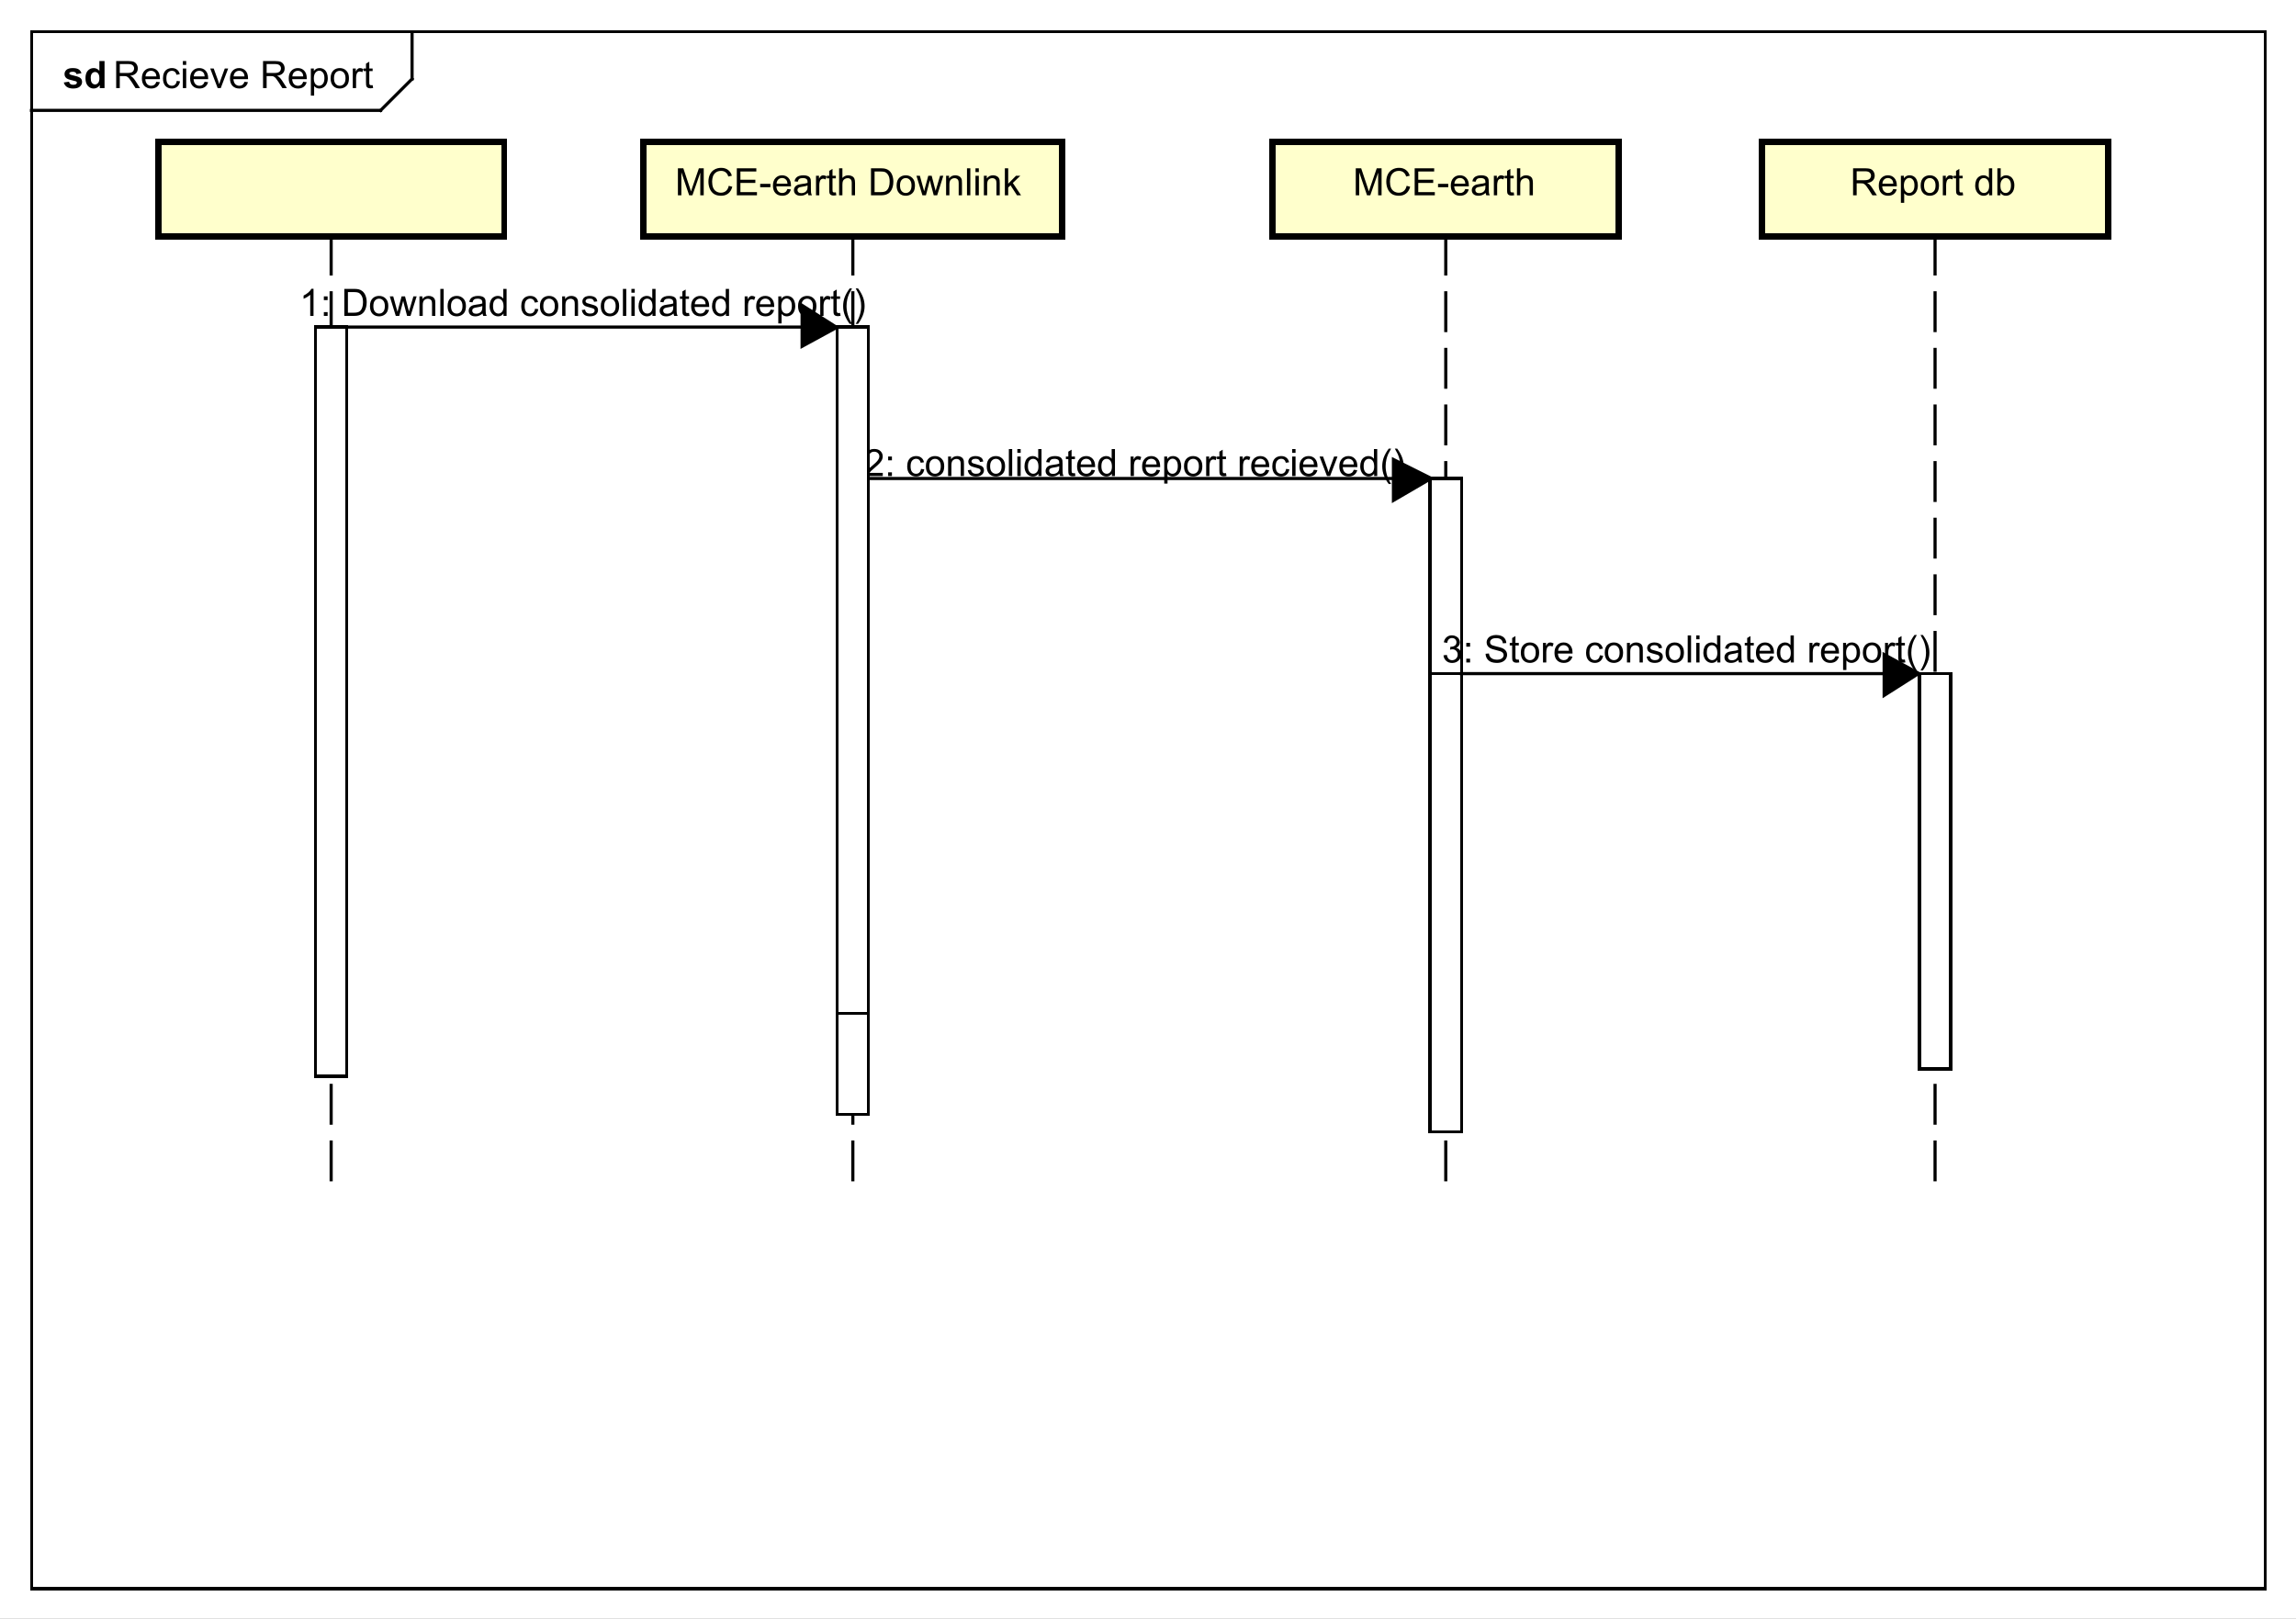 <?xml version="1.0" encoding="UTF-8"?>
<!DOCTYPE svg PUBLIC '-//W3C//DTD SVG 1.0//EN'
          'http://www.w3.org/TR/2001/REC-SVG-20010904/DTD/svg10.dtd'>
<svg xmlns:xlink="http://www.w3.org/1999/xlink" style="fill-opacity:1; color-rendering:auto; color-interpolation:auto; text-rendering:auto; stroke:black; stroke-linecap:square; stroke-miterlimit:10; shape-rendering:auto; stroke-opacity:1; fill:black; stroke-dasharray:none; font-weight:normal; stroke-width:1; font-family:&apos;Dialog&apos;; font-style:normal; stroke-linejoin:miter; font-size:12; stroke-dashoffset:0; image-rendering:auto;" width="973" height="686" xmlns="http://www.w3.org/2000/svg"
><rect width="100%" height="100%" fill="#808080" stroke="none"/><!--Generated by the Batik Graphics2D SVG Generator--><defs id="genericDefs"
  /><g
  ><defs id="defs1"
    ><clipPath clipPathUnits="userSpaceOnUse" id="clipPath1"
      ><path d="M0 0 L973 0 L973 686 L0 686 L0 0 Z"
      /></clipPath
      ><clipPath clipPathUnits="userSpaceOnUse" id="clipPath2"
      ><path d="M0 -15.094 L729.75 -15.094 L729.75 499.406 L0 499.406 L0 -15.094 Z"
      /></clipPath
      ><clipPath clipPathUnits="userSpaceOnUse" id="clipPath3"
      ><path d="M-36 -28 L693.75 -28 L693.75 486.5 L-36 486.5 L-36 -28 Z"
      /></clipPath
      ><clipPath clipPathUnits="userSpaceOnUse" id="clipPath4"
      ><path d="M-20 -28 L709.75 -28 L709.75 486.5 L-20 486.5 L-20 -28 Z"
      /></clipPath
      ><clipPath clipPathUnits="userSpaceOnUse" id="clipPath5"
      ><path d="M-588.185 -62.094 L141.565 -62.094 L141.565 452.406 L-588.185 452.406 L-588.185 -62.094 Z"
      /></clipPath
      ><clipPath clipPathUnits="userSpaceOnUse" id="clipPath6"
      ><path d="M-430.13 -62.094 L299.62 -62.094 L299.62 452.406 L-430.13 452.406 L-430.13 -62.094 Z"
      /></clipPath
      ><clipPath clipPathUnits="userSpaceOnUse" id="clipPath7"
      ><path d="M-214.63 -62.094 L515.12 -62.094 L515.12 452.406 L-214.63 452.406 L-214.63 -62.094 Z"
      /></clipPath
      ><clipPath clipPathUnits="userSpaceOnUse" id="clipPath8"
      ><path d="M-274.602 -151.362 L455.148 -151.362 L455.148 363.138 L-274.602 363.138 L-274.602 -151.362 Z"
      /></clipPath
      ><clipPath clipPathUnits="userSpaceOnUse" id="clipPath9"
      ><path d="M-458.407 -210.621 L271.343 -210.621 L271.343 303.879 L-458.407 303.879 L-458.407 -210.621 Z"
      /></clipPath
      ><clipPath clipPathUnits="userSpaceOnUse" id="clipPath10"
      ><path d="M-95.204 -100.436 L634.546 -100.436 L634.546 414.064 L-95.204 414.064 L-95.204 -100.436 Z"
      /></clipPath
    ></defs
    ><g style="fill:white; stroke:white;"
    ><rect x="0" y="0" width="973" style="clip-path:url(#clipPath1); stroke:none;" height="686"
    /></g
    ><g style="text-rendering:geometricPrecision; shape-rendering:crispEdges;" transform="scale(1.333,1.333) translate(0,15.094)"
    ><rect x="10" y="-5.094" width="710.185" style="fill:none; clip-path:url(#clipPath2);" height="495.094"
      /><line x1="131" x2="131" y1="-4.094" style="clip-path:url(#clipPath2); fill:none; text-rendering:optimizeLegibility; shape-rendering:auto;" y2="10"
      /><line x1="131" x2="121" y1="10" style="clip-path:url(#clipPath2); fill:none; text-rendering:optimizeLegibility; shape-rendering:auto;" y2="20"
      /><line x1="121" x2="10" y1="20" style="clip-path:url(#clipPath2); fill:none; text-rendering:optimizeLegibility; shape-rendering:auto;" y2="20"
    /></g
    ><g style="font-family:sans-serif; text-rendering:optimizeLegibility;" transform="matrix(1.333,0,0,1.333,0,20.125) translate(36,12.906)"
    ><path d="M0.938 0 L0.938 -8.594 L4.75 -8.594 Q5.906 -8.594 6.5 -8.359 Q7.094 -8.125 7.453 -7.531 Q7.812 -6.953 7.812 -6.25 Q7.812 -5.328 7.219 -4.703 Q6.625 -4.078 5.391 -3.906 Q5.844 -3.688 6.078 -3.484 Q6.578 -3.031 7.016 -2.344 L8.516 0 L7.078 0 L5.953 -1.781 Q5.453 -2.562 5.125 -2.969 Q4.812 -3.375 4.547 -3.531 Q4.297 -3.703 4.031 -3.781 Q3.844 -3.812 3.406 -3.812 L2.078 -3.812 L2.078 0 L0.938 0 ZM2.078 -4.797 L4.531 -4.797 Q5.297 -4.797 5.734 -4.953 Q6.188 -5.125 6.406 -5.469 Q6.641 -5.828 6.641 -6.25 Q6.641 -6.859 6.188 -7.25 Q5.75 -7.641 4.797 -7.641 L2.078 -7.641 L2.078 -4.797 ZM13.713 -2 L14.807 -1.875 Q14.557 -0.922 13.854 -0.391 Q13.15 0.141 12.072 0.141 Q10.713 0.141 9.9 -0.703 Q9.104 -1.547 9.104 -3.062 Q9.104 -4.625 9.916 -5.484 Q10.729 -6.359 12.01 -6.359 Q13.26 -6.359 14.041 -5.516 Q14.838 -4.672 14.838 -3.125 Q14.838 -3.031 14.838 -2.844 L10.197 -2.844 Q10.26 -1.812 10.775 -1.266 Q11.291 -0.734 12.072 -0.734 Q12.65 -0.734 13.057 -1.031 Q13.479 -1.344 13.713 -2 ZM10.26 -3.703 L13.729 -3.703 Q13.666 -4.5 13.338 -4.891 Q12.822 -5.5 12.025 -5.5 Q11.291 -5.5 10.791 -5.016 Q10.307 -4.531 10.26 -3.703 ZM20.199 -2.281 L21.23 -2.141 Q21.059 -1.078 20.355 -0.469 Q19.652 0.141 18.637 0.141 Q17.355 0.141 16.574 -0.688 Q15.809 -1.531 15.809 -3.094 Q15.809 -4.094 16.137 -4.844 Q16.48 -5.609 17.152 -5.984 Q17.84 -6.359 18.652 -6.359 Q19.652 -6.359 20.293 -5.844 Q20.949 -5.344 21.137 -4.391 L20.105 -4.234 Q19.965 -4.859 19.59 -5.172 Q19.215 -5.5 18.684 -5.5 Q17.887 -5.5 17.387 -4.922 Q16.887 -4.359 16.887 -3.125 Q16.887 -1.859 17.371 -1.297 Q17.855 -0.734 18.621 -0.734 Q19.246 -0.734 19.652 -1.109 Q20.074 -1.484 20.199 -2.281 ZM22.137 -7.375 L22.137 -8.594 L23.199 -8.594 L23.199 -7.375 L22.137 -7.375 ZM22.137 0 L22.137 -6.219 L23.199 -6.219 L23.199 0 L22.137 0 ZM29.053 -2 L30.146 -1.875 Q29.896 -0.922 29.193 -0.391 Q28.49 0.141 27.412 0.141 Q26.053 0.141 25.24 -0.703 Q24.443 -1.547 24.443 -3.062 Q24.443 -4.625 25.256 -5.484 Q26.068 -6.359 27.35 -6.359 Q28.6 -6.359 29.381 -5.516 Q30.178 -4.672 30.178 -3.125 Q30.178 -3.031 30.178 -2.844 L25.537 -2.844 Q25.6 -1.812 26.115 -1.266 Q26.631 -0.734 27.412 -0.734 Q27.99 -0.734 28.396 -1.031 Q28.818 -1.344 29.053 -2 ZM25.6 -3.703 L29.068 -3.703 Q29.006 -4.5 28.678 -4.891 Q28.162 -5.5 27.365 -5.5 Q26.631 -5.5 26.131 -5.016 Q25.646 -4.531 25.6 -3.703 ZM33.195 0 L30.836 -6.219 L31.945 -6.219 L33.289 -2.5 Q33.492 -1.891 33.68 -1.25 Q33.82 -1.734 34.07 -2.422 L35.461 -6.219 L36.539 -6.219 L34.18 0 L33.195 0 ZM41.727 -2 L42.82 -1.875 Q42.57 -0.922 41.867 -0.391 Q41.164 0.141 40.086 0.141 Q38.727 0.141 37.914 -0.703 Q37.117 -1.547 37.117 -3.062 Q37.117 -4.625 37.93 -5.484 Q38.742 -6.359 40.023 -6.359 Q41.273 -6.359 42.055 -5.516 Q42.852 -4.672 42.852 -3.125 Q42.852 -3.031 42.852 -2.844 L38.211 -2.844 Q38.273 -1.812 38.789 -1.266 Q39.305 -0.734 40.086 -0.734 Q40.664 -0.734 41.07 -1.031 Q41.492 -1.344 41.727 -2 ZM38.273 -3.703 L41.742 -3.703 Q41.68 -4.5 41.352 -4.891 Q40.836 -5.5 40.039 -5.5 Q39.305 -5.5 38.805 -5.016 Q38.32 -4.531 38.273 -3.703 ZM47.625 0 L47.625 -8.594 L51.438 -8.594 Q52.594 -8.594 53.188 -8.359 Q53.781 -8.125 54.141 -7.531 Q54.5 -6.953 54.5 -6.25 Q54.5 -5.328 53.906 -4.703 Q53.312 -4.078 52.078 -3.906 Q52.531 -3.688 52.766 -3.484 Q53.266 -3.031 53.703 -2.344 L55.203 0 L53.766 0 L52.641 -1.781 Q52.141 -2.562 51.812 -2.969 Q51.5 -3.375 51.234 -3.531 Q50.984 -3.703 50.719 -3.781 Q50.531 -3.812 50.094 -3.812 L48.766 -3.812 L48.766 0 L47.625 0 ZM48.766 -4.797 L51.219 -4.797 Q51.984 -4.797 52.422 -4.953 Q52.875 -5.125 53.094 -5.469 Q53.328 -5.828 53.328 -6.25 Q53.328 -6.859 52.875 -7.25 Q52.438 -7.641 51.484 -7.641 L48.766 -7.641 L48.766 -4.797 ZM60.4 -2 L61.494 -1.875 Q61.244 -0.922 60.541 -0.391 Q59.838 0.141 58.76 0.141 Q57.4 0.141 56.588 -0.703 Q55.791 -1.547 55.791 -3.062 Q55.791 -4.625 56.603 -5.484 Q57.416 -6.359 58.697 -6.359 Q59.947 -6.359 60.728 -5.516 Q61.525 -4.672 61.525 -3.125 Q61.525 -3.031 61.525 -2.844 L56.885 -2.844 Q56.947 -1.812 57.463 -1.266 Q57.978 -0.734 58.76 -0.734 Q59.338 -0.734 59.744 -1.031 Q60.166 -1.344 60.4 -2 ZM56.947 -3.703 L60.416 -3.703 Q60.353 -4.5 60.025 -4.891 Q59.51 -5.5 58.713 -5.5 Q57.978 -5.5 57.478 -5.016 Q56.994 -4.531 56.947 -3.703 ZM62.824 2.391 L62.824 -6.219 L63.777 -6.219 L63.777 -5.422 Q64.121 -5.891 64.543 -6.125 Q64.981 -6.359 65.59 -6.359 Q66.387 -6.359 66.996 -5.953 Q67.606 -5.547 67.902 -4.797 Q68.215 -4.047 68.215 -3.156 Q68.215 -2.203 67.871 -1.438 Q67.543 -0.672 66.887 -0.266 Q66.231 0.141 65.512 0.141 Q64.981 0.141 64.559 -0.078 Q64.137 -0.312 63.871 -0.641 L63.871 2.391 L62.824 2.391 ZM63.777 -3.078 Q63.777 -1.875 64.262 -1.297 Q64.746 -0.734 65.434 -0.734 Q66.137 -0.734 66.637 -1.328 Q67.137 -1.922 67.137 -3.172 Q67.137 -4.359 66.652 -4.938 Q66.168 -5.531 65.481 -5.531 Q64.809 -5.531 64.293 -4.906 Q63.777 -4.281 63.777 -3.078 ZM69.107 -3.109 Q69.107 -4.844 70.061 -5.672 Q70.857 -6.359 72.014 -6.359 Q73.295 -6.359 74.107 -5.516 Q74.936 -4.688 74.936 -3.203 Q74.936 -2 74.576 -1.312 Q74.217 -0.625 73.514 -0.234 Q72.826 0.141 72.014 0.141 Q70.717 0.141 69.904 -0.688 Q69.107 -1.531 69.107 -3.109 ZM70.186 -3.109 Q70.186 -1.922 70.701 -1.328 Q71.232 -0.734 72.014 -0.734 Q72.811 -0.734 73.326 -1.328 Q73.842 -1.922 73.842 -3.141 Q73.842 -4.297 73.311 -4.891 Q72.795 -5.484 72.014 -5.484 Q71.232 -5.484 70.701 -4.891 Q70.186 -4.312 70.186 -3.109 ZM76.156 0 L76.156 -6.219 L77.109 -6.219 L77.109 -5.281 Q77.469 -5.938 77.766 -6.141 Q78.078 -6.359 78.453 -6.359 Q78.984 -6.359 79.531 -6.031 L79.172 -5.047 Q78.781 -5.281 78.406 -5.281 Q78.047 -5.281 77.766 -5.062 Q77.5 -4.859 77.391 -4.484 Q77.203 -3.922 77.203 -3.266 L77.203 0 L76.156 0 ZM82.465 -0.938 L82.621 -0.016 Q82.168 0.078 81.824 0.078 Q81.246 0.078 80.934 -0.094 Q80.621 -0.281 80.481 -0.578 Q80.356 -0.875 80.356 -1.828 L80.356 -5.406 L79.59 -5.406 L79.59 -6.219 L80.356 -6.219 L80.356 -7.766 L81.402 -8.391 L81.402 -6.219 L82.465 -6.219 L82.465 -5.406 L81.402 -5.406 L81.402 -1.766 Q81.402 -1.312 81.449 -1.188 Q81.512 -1.062 81.637 -0.984 Q81.762 -0.906 81.996 -0.906 Q82.184 -0.906 82.465 -0.938 Z" style="stroke:none; clip-path:url(#clipPath3);"
    /></g
    ><g style="text-rendering:optimizeLegibility; font-weight:bold; font-family:sans-serif;" transform="matrix(1.333,0,0,1.333,0,20.125) translate(20,12.906)"
    ><path d="M0.281 -1.781 L1.938 -2.031 Q2.047 -1.547 2.359 -1.297 Q2.688 -1.047 3.266 -1.047 Q3.906 -1.047 4.219 -1.281 Q4.438 -1.453 4.438 -1.719 Q4.438 -1.906 4.328 -2.031 Q4.203 -2.156 3.781 -2.25 Q1.781 -2.688 1.25 -3.047 Q0.516 -3.562 0.516 -4.453 Q0.516 -5.266 1.141 -5.812 Q1.781 -6.359 3.125 -6.359 Q4.406 -6.359 5.031 -5.938 Q5.656 -5.531 5.891 -4.719 L4.328 -4.438 Q4.234 -4.797 3.953 -4.984 Q3.672 -5.188 3.156 -5.188 Q2.516 -5.188 2.234 -5 Q2.047 -4.875 2.047 -4.672 Q2.047 -4.484 2.203 -4.359 Q2.422 -4.203 3.734 -3.906 Q5.062 -3.609 5.578 -3.172 Q6.094 -2.734 6.094 -1.953 Q6.094 -1.094 5.375 -0.469 Q4.672 0.141 3.266 0.141 Q2 0.141 1.25 -0.375 Q0.516 -0.891 0.281 -1.781 ZM13.236 0 L11.721 0 L11.721 -0.922 Q11.33 -0.375 10.815 -0.109 Q10.299 0.141 9.768 0.141 Q8.69 0.141 7.924 -0.719 Q7.174 -1.594 7.174 -3.141 Q7.174 -4.719 7.908 -5.531 Q8.658 -6.359 9.799 -6.359 Q10.83 -6.359 11.596 -5.5 L11.596 -8.594 L13.236 -8.594 L13.236 0 ZM8.846 -3.25 Q8.846 -2.25 9.127 -1.812 Q9.518 -1.156 10.236 -1.156 Q10.799 -1.156 11.19 -1.641 Q11.596 -2.125 11.596 -3.094 Q11.596 -4.156 11.205 -4.625 Q10.83 -5.109 10.221 -5.109 Q9.643 -5.109 9.236 -4.641 Q8.846 -4.172 8.846 -3.25 Z" style="stroke:none; clip-path:url(#clipPath4);"
    /></g
    ><g transform="matrix(1.333,0,0,1.333,0,20.125)" style="text-rendering:optimizeLegibility; stroke-dasharray:12,6; font-weight:bold; font-family:sans-serif; stroke-linecap:butt;"
    ><line x1="105.278" x2="105.278" y1="60" style="fill:none; clip-path:url(#clipPath2);" y2="360"
    /></g
    ><g transform="matrix(1.333,0,0,1.333,0,20.125)" style="fill:rgb(255,255,204); text-rendering:geometricPrecision; font-family:sans-serif; shape-rendering:crispEdges; stroke:rgb(255,255,204); font-weight:bold; stroke-width:2;"
    ><rect x="50.278" y="30" width="110" style="clip-path:url(#clipPath2); stroke:none;" height="30"
      /><rect x="50.278" y="30" width="110" style="clip-path:url(#clipPath2); fill:none; stroke:black;" height="30"
    /></g
    ><g style="text-rendering:optimizeLegibility; stroke-dasharray:12,6; font-family:sans-serif; stroke-linecap:butt;" transform="matrix(1.333,0,0,1.333,0,20.125)"
    ><line x1="615.185" x2="615.185" y1="60" style="fill:none; clip-path:url(#clipPath2);" y2="360"
    /></g
    ><g transform="matrix(1.333,0,0,1.333,0,20.125)" style="fill:rgb(255,255,204); text-rendering:geometricPrecision; font-family:sans-serif; shape-rendering:crispEdges; stroke:rgb(255,255,204); stroke-width:2;"
    ><rect x="560.185" y="30" width="110" style="clip-path:url(#clipPath2); stroke:none;" height="30"
      /><rect x="560.185" y="30" width="110" style="clip-path:url(#clipPath2); fill:none; stroke:black;" height="30"
    /></g
    ><g style="text-rendering:optimizeLegibility; stroke-width:2; font-family:sans-serif;" transform="matrix(1.333,0,0,1.333,0,20.125) translate(588.185,47)"
    ><path d="M0.938 0 L0.938 -8.594 L4.75 -8.594 Q5.906 -8.594 6.5 -8.359 Q7.094 -8.125 7.453 -7.531 Q7.812 -6.953 7.812 -6.25 Q7.812 -5.328 7.219 -4.703 Q6.625 -4.078 5.391 -3.906 Q5.844 -3.688 6.078 -3.484 Q6.578 -3.031 7.016 -2.344 L8.516 0 L7.078 0 L5.953 -1.781 Q5.453 -2.562 5.125 -2.969 Q4.812 -3.375 4.547 -3.531 Q4.297 -3.703 4.031 -3.781 Q3.844 -3.812 3.406 -3.812 L2.078 -3.812 L2.078 0 L0.938 0 ZM2.078 -4.797 L4.531 -4.797 Q5.297 -4.797 5.734 -4.953 Q6.188 -5.125 6.406 -5.469 Q6.641 -5.828 6.641 -6.25 Q6.641 -6.859 6.188 -7.25 Q5.75 -7.641 4.797 -7.641 L2.078 -7.641 L2.078 -4.797 ZM13.713 -2 L14.807 -1.875 Q14.557 -0.922 13.854 -0.391 Q13.15 0.141 12.072 0.141 Q10.713 0.141 9.9 -0.703 Q9.104 -1.547 9.104 -3.062 Q9.104 -4.625 9.916 -5.484 Q10.729 -6.359 12.01 -6.359 Q13.26 -6.359 14.041 -5.516 Q14.838 -4.672 14.838 -3.125 Q14.838 -3.031 14.838 -2.844 L10.197 -2.844 Q10.26 -1.812 10.775 -1.266 Q11.291 -0.734 12.072 -0.734 Q12.65 -0.734 13.057 -1.031 Q13.479 -1.344 13.713 -2 ZM10.26 -3.703 L13.729 -3.703 Q13.666 -4.5 13.338 -4.891 Q12.822 -5.5 12.025 -5.5 Q11.291 -5.5 10.791 -5.016 Q10.307 -4.531 10.26 -3.703 ZM16.137 2.391 L16.137 -6.219 L17.09 -6.219 L17.09 -5.422 Q17.434 -5.891 17.855 -6.125 Q18.293 -6.359 18.902 -6.359 Q19.699 -6.359 20.309 -5.953 Q20.918 -5.547 21.215 -4.797 Q21.527 -4.047 21.527 -3.156 Q21.527 -2.203 21.184 -1.438 Q20.855 -0.672 20.199 -0.266 Q19.543 0.141 18.824 0.141 Q18.293 0.141 17.871 -0.078 Q17.449 -0.312 17.184 -0.641 L17.184 2.391 L16.137 2.391 ZM17.09 -3.078 Q17.09 -1.875 17.574 -1.297 Q18.059 -0.734 18.746 -0.734 Q19.449 -0.734 19.949 -1.328 Q20.449 -1.922 20.449 -3.172 Q20.449 -4.359 19.965 -4.938 Q19.48 -5.531 18.793 -5.531 Q18.121 -5.531 17.605 -4.906 Q17.09 -4.281 17.09 -3.078 ZM22.42 -3.109 Q22.42 -4.844 23.373 -5.672 Q24.17 -6.359 25.326 -6.359 Q26.607 -6.359 27.42 -5.516 Q28.248 -4.688 28.248 -3.203 Q28.248 -2 27.889 -1.312 Q27.529 -0.625 26.826 -0.234 Q26.139 0.141 25.326 0.141 Q24.029 0.141 23.217 -0.688 Q22.42 -1.531 22.42 -3.109 ZM23.498 -3.109 Q23.498 -1.922 24.014 -1.328 Q24.545 -0.734 25.326 -0.734 Q26.123 -0.734 26.639 -1.328 Q27.154 -1.922 27.154 -3.141 Q27.154 -4.297 26.623 -4.891 Q26.107 -5.484 25.326 -5.484 Q24.545 -5.484 24.014 -4.891 Q23.498 -4.312 23.498 -3.109 ZM29.469 0 L29.469 -6.219 L30.422 -6.219 L30.422 -5.281 Q30.781 -5.938 31.078 -6.141 Q31.391 -6.359 31.766 -6.359 Q32.297 -6.359 32.844 -6.031 L32.484 -5.047 Q32.094 -5.281 31.719 -5.281 Q31.359 -5.281 31.078 -5.062 Q30.812 -4.859 30.703 -4.484 Q30.516 -3.922 30.516 -3.266 L30.516 0 L29.469 0 ZM35.777 -0.938 L35.934 -0.016 Q35.48 0.078 35.137 0.078 Q34.559 0.078 34.246 -0.094 Q33.934 -0.281 33.793 -0.578 Q33.668 -0.875 33.668 -1.828 L33.668 -5.406 L32.902 -5.406 L32.902 -6.219 L33.668 -6.219 L33.668 -7.766 L34.715 -8.391 L34.715 -6.219 L35.777 -6.219 L35.777 -5.406 L34.715 -5.406 L34.715 -1.766 Q34.715 -1.312 34.762 -1.188 Q34.824 -1.062 34.949 -0.984 Q35.074 -0.906 35.309 -0.906 Q35.496 -0.906 35.777 -0.938 ZM44.18 0 L44.18 -0.781 Q43.586 0.141 42.445 0.141 Q41.695 0.141 41.07 -0.266 Q40.445 -0.688 40.102 -1.422 Q39.758 -2.156 39.758 -3.109 Q39.758 -4.031 40.07 -4.797 Q40.383 -5.562 41.008 -5.953 Q41.633 -6.359 42.398 -6.359 Q42.961 -6.359 43.398 -6.125 Q43.836 -5.891 44.117 -5.516 L44.117 -8.594 L45.164 -8.594 L45.164 0 L44.18 0 ZM40.852 -3.109 Q40.852 -1.906 41.352 -1.312 Q41.852 -0.734 42.539 -0.734 Q43.227 -0.734 43.711 -1.297 Q44.195 -1.859 44.195 -3.016 Q44.195 -4.297 43.695 -4.891 Q43.211 -5.484 42.492 -5.484 Q41.789 -5.484 41.32 -4.906 Q40.852 -4.344 40.852 -3.109 ZM47.791 0 L46.807 0 L46.807 -8.594 L47.869 -8.594 L47.869 -5.531 Q48.541 -6.359 49.572 -6.359 Q50.15 -6.359 50.65 -6.125 Q51.166 -5.906 51.494 -5.484 Q51.838 -5.062 52.025 -4.469 Q52.213 -3.875 52.213 -3.203 Q52.213 -1.609 51.416 -0.734 Q50.619 0.141 49.525 0.141 Q48.416 0.141 47.791 -0.781 L47.791 0 ZM47.775 -3.156 Q47.775 -2.047 48.088 -1.547 Q48.588 -0.734 49.432 -0.734 Q50.119 -0.734 50.619 -1.328 Q51.135 -1.922 51.135 -3.125 Q51.135 -4.344 50.65 -4.922 Q50.166 -5.5 49.478 -5.5 Q48.791 -5.5 48.275 -4.891 Q47.775 -4.297 47.775 -3.156 Z" style="stroke:none; clip-path:url(#clipPath5);"
    /></g
    ><g style="text-rendering:optimizeLegibility; stroke-dasharray:12,6; font-family:sans-serif; stroke-linecap:butt;" transform="matrix(1.333,0,0,1.333,0,20.125)"
    ><line x1="459.63" x2="459.63" y1="60" style="fill:none; clip-path:url(#clipPath2);" y2="360"
    /></g
    ><g transform="matrix(1.333,0,0,1.333,0,20.125)" style="fill:rgb(255,255,204); text-rendering:geometricPrecision; font-family:sans-serif; shape-rendering:crispEdges; stroke:rgb(255,255,204); stroke-width:2;"
    ><rect x="404.63" y="30" width="110" style="clip-path:url(#clipPath2); stroke:none;" height="30"
      /><rect x="404.63" y="30" width="110" style="clip-path:url(#clipPath2); fill:none; stroke:black;" height="30"
    /></g
    ><g style="text-rendering:optimizeLegibility; stroke-width:2; font-family:sans-serif;" transform="matrix(1.333,0,0,1.333,0,20.125) translate(430.13,47)"
    ><path d="M0.891 0 L0.891 -8.594 L2.609 -8.594 L4.641 -2.516 Q4.922 -1.656 5.047 -1.234 Q5.188 -1.703 5.5 -2.609 L7.562 -8.594 L9.094 -8.594 L9.094 0 L8 0 L8 -7.188 L5.5 0 L4.469 0 L1.984 -7.312 L1.984 0 L0.891 0 ZM17.059 -3.016 L18.184 -2.719 Q17.824 -1.328 16.902 -0.594 Q15.98 0.141 14.637 0.141 Q13.246 0.141 12.371 -0.422 Q11.496 -0.984 11.043 -2.047 Q10.59 -3.125 10.59 -4.359 Q10.59 -5.703 11.105 -6.703 Q11.621 -7.703 12.559 -8.219 Q13.512 -8.734 14.652 -8.734 Q15.934 -8.734 16.809 -8.078 Q17.699 -7.422 18.043 -6.234 L16.918 -5.969 Q16.621 -6.906 16.043 -7.328 Q15.48 -7.766 14.621 -7.766 Q13.637 -7.766 12.965 -7.281 Q12.309 -6.812 12.027 -6.016 Q11.762 -5.219 11.762 -4.359 Q11.762 -3.266 12.074 -2.453 Q12.402 -1.641 13.074 -1.234 Q13.746 -0.828 14.543 -0.828 Q15.496 -0.828 16.152 -1.375 Q16.824 -1.922 17.059 -3.016 ZM19.615 0 L19.615 -8.594 L25.818 -8.594 L25.818 -7.578 L20.756 -7.578 L20.756 -4.953 L25.506 -4.953 L25.506 -3.938 L20.756 -3.938 L20.756 -1.016 L26.021 -1.016 L26.021 0 L19.615 0 ZM27.041 -2.578 L27.041 -3.641 L30.291 -3.641 L30.291 -2.578 L27.041 -2.578 ZM35.709 -2 L36.803 -1.875 Q36.553 -0.922 35.85 -0.391 Q35.147 0.141 34.068 0.141 Q32.709 0.141 31.896 -0.703 Q31.1 -1.547 31.1 -3.062 Q31.1 -4.625 31.912 -5.484 Q32.725 -6.359 34.006 -6.359 Q35.256 -6.359 36.037 -5.516 Q36.834 -4.672 36.834 -3.125 Q36.834 -3.031 36.834 -2.844 L32.193 -2.844 Q32.256 -1.812 32.772 -1.266 Q33.287 -0.734 34.068 -0.734 Q34.647 -0.734 35.053 -1.031 Q35.475 -1.344 35.709 -2 ZM32.256 -3.703 L35.725 -3.703 Q35.662 -4.5 35.334 -4.891 Q34.818 -5.5 34.022 -5.5 Q33.287 -5.5 32.787 -5.016 Q32.303 -4.531 32.256 -3.703 ZM42.195 -0.766 Q41.602 -0.266 41.055 -0.062 Q40.523 0.141 39.898 0.141 Q38.867 0.141 38.32 -0.359 Q37.773 -0.859 37.773 -1.641 Q37.773 -2.094 37.977 -2.469 Q38.18 -2.859 38.523 -3.078 Q38.867 -3.312 39.289 -3.422 Q39.586 -3.516 40.227 -3.594 Q41.492 -3.734 42.102 -3.953 Q42.102 -4.172 42.102 -4.219 Q42.102 -4.875 41.805 -5.141 Q41.398 -5.484 40.602 -5.484 Q39.867 -5.484 39.508 -5.219 Q39.148 -4.969 38.977 -4.312 L37.945 -4.453 Q38.086 -5.109 38.414 -5.516 Q38.742 -5.922 39.352 -6.141 Q39.961 -6.359 40.758 -6.359 Q41.555 -6.359 42.055 -6.172 Q42.555 -5.984 42.789 -5.703 Q43.023 -5.422 43.117 -4.984 Q43.164 -4.719 43.164 -4.016 L43.164 -2.609 Q43.164 -1.141 43.227 -0.75 Q43.305 -0.359 43.508 0 L42.398 0 Q42.242 -0.328 42.195 -0.766 ZM42.102 -3.125 Q41.523 -2.891 40.383 -2.719 Q39.727 -2.625 39.461 -2.5 Q39.195 -2.391 39.039 -2.172 Q38.898 -1.953 38.898 -1.672 Q38.898 -1.25 39.211 -0.969 Q39.539 -0.688 40.148 -0.688 Q40.758 -0.688 41.227 -0.953 Q41.711 -1.219 41.93 -1.688 Q42.102 -2.047 42.102 -2.734 L42.102 -3.125 ZM44.791 0 L44.791 -6.219 L45.744 -6.219 L45.744 -5.281 Q46.103 -5.938 46.4 -6.141 Q46.713 -6.359 47.088 -6.359 Q47.619 -6.359 48.166 -6.031 L47.807 -5.047 Q47.416 -5.281 47.041 -5.281 Q46.682 -5.281 46.4 -5.062 Q46.135 -4.859 46.025 -4.484 Q45.838 -3.922 45.838 -3.266 L45.838 0 L44.791 0 ZM51.1 -0.938 L51.256 -0.016 Q50.803 0.078 50.459 0.078 Q49.881 0.078 49.568 -0.094 Q49.256 -0.281 49.115 -0.578 Q48.99 -0.875 48.99 -1.828 L48.99 -5.406 L48.225 -5.406 L48.225 -6.219 L48.99 -6.219 L48.99 -7.766 L50.037 -8.391 L50.037 -6.219 L51.1 -6.219 L51.1 -5.406 L50.037 -5.406 L50.037 -1.766 Q50.037 -1.312 50.084 -1.188 Q50.147 -1.062 50.272 -0.984 Q50.397 -0.906 50.631 -0.906 Q50.818 -0.906 51.1 -0.938 ZM52.137 0 L52.137 -8.594 L53.184 -8.594 L53.184 -5.516 Q53.918 -6.359 55.043 -6.359 Q55.746 -6.359 56.246 -6.078 Q56.762 -5.812 56.98 -5.328 Q57.199 -4.859 57.199 -3.938 L57.199 0 L56.152 0 L56.152 -3.938 Q56.152 -4.734 55.809 -5.094 Q55.465 -5.453 54.84 -5.453 Q54.371 -5.453 53.949 -5.203 Q53.543 -4.969 53.355 -4.547 Q53.184 -4.141 53.184 -3.406 L53.184 0 L52.137 0 Z" style="stroke:none; clip-path:url(#clipPath6);"
    /></g
    ><g style="text-rendering:optimizeLegibility; stroke-dasharray:12,6; font-family:sans-serif; stroke-linecap:butt;" transform="matrix(1.333,0,0,1.333,0,20.125)"
    ><line x1="271.13" x2="271.13" y1="60" style="fill:none; clip-path:url(#clipPath2);" y2="360"
    /></g
    ><g transform="matrix(1.333,0,0,1.333,0,20.125)" style="fill:rgb(255,255,204); text-rendering:geometricPrecision; font-family:sans-serif; shape-rendering:crispEdges; stroke:rgb(255,255,204); stroke-width:2;"
    ><rect x="204.63" y="30" width="133" style="clip-path:url(#clipPath2); stroke:none;" height="30"
      /><rect x="204.63" y="30" width="133" style="clip-path:url(#clipPath2); fill:none; stroke:black;" height="30"
    /></g
    ><g style="text-rendering:optimizeLegibility; stroke-width:2; font-family:sans-serif;" transform="matrix(1.333,0,0,1.333,0,20.125) translate(214.63,47)"
    ><path d="M0.891 0 L0.891 -8.594 L2.609 -8.594 L4.641 -2.516 Q4.922 -1.656 5.047 -1.234 Q5.188 -1.703 5.5 -2.609 L7.562 -8.594 L9.094 -8.594 L9.094 0 L8 0 L8 -7.188 L5.5 0 L4.469 0 L1.984 -7.312 L1.984 0 L0.891 0 ZM17.059 -3.016 L18.184 -2.719 Q17.824 -1.328 16.902 -0.594 Q15.98 0.141 14.637 0.141 Q13.246 0.141 12.371 -0.422 Q11.496 -0.984 11.043 -2.047 Q10.59 -3.125 10.59 -4.359 Q10.59 -5.703 11.105 -6.703 Q11.621 -7.703 12.559 -8.219 Q13.512 -8.734 14.652 -8.734 Q15.934 -8.734 16.809 -8.078 Q17.699 -7.422 18.043 -6.234 L16.918 -5.969 Q16.621 -6.906 16.043 -7.328 Q15.48 -7.766 14.621 -7.766 Q13.637 -7.766 12.965 -7.281 Q12.309 -6.812 12.027 -6.016 Q11.762 -5.219 11.762 -4.359 Q11.762 -3.266 12.074 -2.453 Q12.402 -1.641 13.074 -1.234 Q13.746 -0.828 14.543 -0.828 Q15.496 -0.828 16.152 -1.375 Q16.824 -1.922 17.059 -3.016 ZM19.615 0 L19.615 -8.594 L25.818 -8.594 L25.818 -7.578 L20.756 -7.578 L20.756 -4.953 L25.506 -4.953 L25.506 -3.938 L20.756 -3.938 L20.756 -1.016 L26.021 -1.016 L26.021 0 L19.615 0 ZM27.041 -2.578 L27.041 -3.641 L30.291 -3.641 L30.291 -2.578 L27.041 -2.578 ZM35.709 -2 L36.803 -1.875 Q36.553 -0.922 35.85 -0.391 Q35.147 0.141 34.068 0.141 Q32.709 0.141 31.896 -0.703 Q31.1 -1.547 31.1 -3.062 Q31.1 -4.625 31.912 -5.484 Q32.725 -6.359 34.006 -6.359 Q35.256 -6.359 36.037 -5.516 Q36.834 -4.672 36.834 -3.125 Q36.834 -3.031 36.834 -2.844 L32.193 -2.844 Q32.256 -1.812 32.772 -1.266 Q33.287 -0.734 34.068 -0.734 Q34.647 -0.734 35.053 -1.031 Q35.475 -1.344 35.709 -2 ZM32.256 -3.703 L35.725 -3.703 Q35.662 -4.5 35.334 -4.891 Q34.818 -5.5 34.022 -5.5 Q33.287 -5.5 32.787 -5.016 Q32.303 -4.531 32.256 -3.703 ZM42.195 -0.766 Q41.602 -0.266 41.055 -0.062 Q40.523 0.141 39.898 0.141 Q38.867 0.141 38.32 -0.359 Q37.773 -0.859 37.773 -1.641 Q37.773 -2.094 37.977 -2.469 Q38.18 -2.859 38.523 -3.078 Q38.867 -3.312 39.289 -3.422 Q39.586 -3.516 40.227 -3.594 Q41.492 -3.734 42.102 -3.953 Q42.102 -4.172 42.102 -4.219 Q42.102 -4.875 41.805 -5.141 Q41.398 -5.484 40.602 -5.484 Q39.867 -5.484 39.508 -5.219 Q39.148 -4.969 38.977 -4.312 L37.945 -4.453 Q38.086 -5.109 38.414 -5.516 Q38.742 -5.922 39.352 -6.141 Q39.961 -6.359 40.758 -6.359 Q41.555 -6.359 42.055 -6.172 Q42.555 -5.984 42.789 -5.703 Q43.023 -5.422 43.117 -4.984 Q43.164 -4.719 43.164 -4.016 L43.164 -2.609 Q43.164 -1.141 43.227 -0.75 Q43.305 -0.359 43.508 0 L42.398 0 Q42.242 -0.328 42.195 -0.766 ZM42.102 -3.125 Q41.523 -2.891 40.383 -2.719 Q39.727 -2.625 39.461 -2.5 Q39.195 -2.391 39.039 -2.172 Q38.898 -1.953 38.898 -1.672 Q38.898 -1.25 39.211 -0.969 Q39.539 -0.688 40.148 -0.688 Q40.758 -0.688 41.227 -0.953 Q41.711 -1.219 41.93 -1.688 Q42.102 -2.047 42.102 -2.734 L42.102 -3.125 ZM44.791 0 L44.791 -6.219 L45.744 -6.219 L45.744 -5.281 Q46.103 -5.938 46.4 -6.141 Q46.713 -6.359 47.088 -6.359 Q47.619 -6.359 48.166 -6.031 L47.807 -5.047 Q47.416 -5.281 47.041 -5.281 Q46.682 -5.281 46.4 -5.062 Q46.135 -4.859 46.025 -4.484 Q45.838 -3.922 45.838 -3.266 L45.838 0 L44.791 0 ZM51.1 -0.938 L51.256 -0.016 Q50.803 0.078 50.459 0.078 Q49.881 0.078 49.568 -0.094 Q49.256 -0.281 49.115 -0.578 Q48.99 -0.875 48.99 -1.828 L48.99 -5.406 L48.225 -5.406 L48.225 -6.219 L48.99 -6.219 L48.99 -7.766 L50.037 -8.391 L50.037 -6.219 L51.1 -6.219 L51.1 -5.406 L50.037 -5.406 L50.037 -1.766 Q50.037 -1.312 50.084 -1.188 Q50.147 -1.062 50.272 -0.984 Q50.397 -0.906 50.631 -0.906 Q50.818 -0.906 51.1 -0.938 ZM52.137 0 L52.137 -8.594 L53.184 -8.594 L53.184 -5.516 Q53.918 -6.359 55.043 -6.359 Q55.746 -6.359 56.246 -6.078 Q56.762 -5.812 56.98 -5.328 Q57.199 -4.859 57.199 -3.938 L57.199 0 L56.152 0 L56.152 -3.938 Q56.152 -4.734 55.809 -5.094 Q55.465 -5.453 54.84 -5.453 Q54.371 -5.453 53.949 -5.203 Q53.543 -4.969 53.355 -4.547 Q53.184 -4.141 53.184 -3.406 L53.184 0 L52.137 0 ZM62.27 0 L62.27 -8.594 L65.238 -8.594 Q66.238 -8.594 66.769 -8.469 Q67.504 -8.297 68.019 -7.859 Q68.707 -7.281 69.035 -6.375 Q69.379 -5.484 69.379 -4.344 Q69.379 -3.359 69.144 -2.609 Q68.926 -1.859 68.566 -1.359 Q68.207 -0.859 67.769 -0.578 Q67.348 -0.297 66.754 -0.141 Q66.16 0 65.379 0 L62.27 0 ZM63.41 -1.016 L65.238 -1.016 Q66.098 -1.016 66.582 -1.172 Q67.066 -1.328 67.348 -1.625 Q67.754 -2.016 67.973 -2.703 Q68.207 -3.391 68.207 -4.359 Q68.207 -5.703 67.754 -6.422 Q67.316 -7.156 66.691 -7.406 Q66.223 -7.578 65.223 -7.578 L63.41 -7.578 L63.41 -1.016 ZM70.42 -3.109 Q70.42 -4.844 71.373 -5.672 Q72.17 -6.359 73.326 -6.359 Q74.607 -6.359 75.42 -5.516 Q76.248 -4.688 76.248 -3.203 Q76.248 -2 75.889 -1.312 Q75.529 -0.625 74.826 -0.234 Q74.139 0.141 73.326 0.141 Q72.029 0.141 71.217 -0.688 Q70.42 -1.531 70.42 -3.109 ZM71.498 -3.109 Q71.498 -1.922 72.014 -1.328 Q72.545 -0.734 73.326 -0.734 Q74.123 -0.734 74.639 -1.328 Q75.154 -1.922 75.154 -3.141 Q75.154 -4.297 74.623 -4.891 Q74.107 -5.484 73.326 -5.484 Q72.545 -5.484 72.014 -4.891 Q71.498 -4.312 71.498 -3.109 ZM78.625 0 L76.719 -6.219 L77.812 -6.219 L78.797 -2.625 L79.172 -1.297 Q79.203 -1.391 79.5 -2.578 L80.484 -6.219 L81.562 -6.219 L82.5 -2.609 L82.812 -1.422 L83.172 -2.625 L84.234 -6.219 L85.266 -6.219 L83.312 0 L82.219 0 L81.234 -3.734 L80.984 -4.781 L79.734 0 L78.625 0 ZM86.15 0 L86.15 -6.219 L87.088 -6.219 L87.088 -5.344 Q87.775 -6.359 89.072 -6.359 Q89.635 -6.359 90.103 -6.156 Q90.588 -5.953 90.822 -5.625 Q91.057 -5.297 91.15 -4.859 Q91.197 -4.562 91.197 -3.828 L91.197 0 L90.15 0 L90.15 -3.781 Q90.15 -4.438 90.025 -4.75 Q89.9 -5.062 89.588 -5.25 Q89.275 -5.453 88.853 -5.453 Q88.182 -5.453 87.682 -5.016 Q87.197 -4.594 87.197 -3.406 L87.197 0 L86.15 0 ZM92.793 0 L92.793 -8.594 L93.856 -8.594 L93.856 0 L92.793 0 ZM95.49 -7.375 L95.49 -8.594 L96.553 -8.594 L96.553 -7.375 L95.49 -7.375 ZM95.49 0 L95.49 -6.219 L96.553 -6.219 L96.553 0 L95.49 0 ZM98.156 0 L98.156 -6.219 L99.094 -6.219 L99.094 -5.344 Q99.781 -6.359 101.078 -6.359 Q101.641 -6.359 102.109 -6.156 Q102.594 -5.953 102.828 -5.625 Q103.062 -5.297 103.156 -4.859 Q103.203 -4.562 103.203 -3.828 L103.203 0 L102.156 0 L102.156 -3.781 Q102.156 -4.438 102.031 -4.75 Q101.906 -5.062 101.594 -5.25 Q101.281 -5.453 100.859 -5.453 Q100.188 -5.453 99.688 -5.016 Q99.203 -4.594 99.203 -3.406 L99.203 0 L98.156 0 ZM104.83 0 L104.83 -8.594 L105.893 -8.594 L105.893 -3.688 L108.377 -6.219 L109.752 -6.219 L107.361 -3.922 L109.986 0 L108.689 0 L106.627 -3.188 L105.893 -2.469 L105.893 0 L104.83 0 Z" style="stroke:none; clip-path:url(#clipPath7);"
    /></g
    ><g transform="matrix(1.333,0,0,1.333,0,20.125)" style="fill:white; text-rendering:geometricPrecision; shape-rendering:crispEdges; font-family:sans-serif; stroke:white;"
    ><rect x="454.63" y="137.037" width="10" style="clip-path:url(#clipPath2); stroke:none;" height="182.129"
      /><rect x="454.63" y="137.037" width="10" style="clip-path:url(#clipPath2); fill:none; stroke:black;" height="182.129"
      /><rect x="266.13" y="137.037" width="10" style="clip-path:url(#clipPath2); stroke:none;" height="202.129"
      /><rect x="266.13" y="137.037" width="10" style="clip-path:url(#clipPath2); fill:none; stroke:black;" height="202.129"
    /></g
    ><g style="font-family:sans-serif; text-rendering:optimizeLegibility;" transform="matrix(1.333,0,0,1.333,0,20.125) translate(274.602,136.268)"
    ><path d="M6.047 -1.016 L6.047 0 L0.359 0 Q0.359 -0.375 0.484 -0.734 Q0.703 -1.312 1.172 -1.875 Q1.656 -2.438 2.562 -3.172 Q3.969 -4.328 4.453 -5 Q4.953 -5.672 4.953 -6.266 Q4.953 -6.891 4.5 -7.312 Q4.047 -7.75 3.328 -7.75 Q2.562 -7.75 2.109 -7.297 Q1.656 -6.844 1.641 -6.031 L0.562 -6.141 Q0.672 -7.359 1.391 -7.984 Q2.125 -8.625 3.359 -8.625 Q4.594 -8.625 5.312 -7.938 Q6.031 -7.25 6.031 -6.234 Q6.031 -5.719 5.812 -5.219 Q5.609 -4.734 5.109 -4.172 Q4.625 -3.625 3.5 -2.672 Q2.547 -1.875 2.266 -1.578 Q2 -1.297 1.828 -1.016 L6.047 -1.016 ZM7.752 -5.016 L7.752 -6.219 L8.955 -6.219 L8.955 -5.016 L7.752 -5.016 ZM7.752 0 L7.752 -1.203 L8.955 -1.203 L8.955 0 L7.752 0 ZM18.201 -2.281 L19.232 -2.141 Q19.061 -1.078 18.357 -0.469 Q17.654 0.141 16.639 0.141 Q15.357 0.141 14.576 -0.688 Q13.81 -1.531 13.81 -3.094 Q13.81 -4.094 14.139 -4.844 Q14.482 -5.609 15.154 -5.984 Q15.842 -6.359 16.654 -6.359 Q17.654 -6.359 18.295 -5.844 Q18.951 -5.344 19.139 -4.391 L18.107 -4.234 Q17.967 -4.859 17.592 -5.172 Q17.217 -5.5 16.686 -5.5 Q15.889 -5.5 15.389 -4.922 Q14.889 -4.359 14.889 -3.125 Q14.889 -1.859 15.373 -1.297 Q15.857 -0.734 16.623 -0.734 Q17.248 -0.734 17.654 -1.109 Q18.076 -1.484 18.201 -2.281 ZM19.748 -3.109 Q19.748 -4.844 20.701 -5.672 Q21.498 -6.359 22.654 -6.359 Q23.936 -6.359 24.748 -5.516 Q25.576 -4.688 25.576 -3.203 Q25.576 -2 25.217 -1.312 Q24.857 -0.625 24.154 -0.234 Q23.467 0.141 22.654 0.141 Q21.357 0.141 20.545 -0.688 Q19.748 -1.531 19.748 -3.109 ZM20.826 -3.109 Q20.826 -1.922 21.342 -1.328 Q21.873 -0.734 22.654 -0.734 Q23.451 -0.734 23.967 -1.328 Q24.482 -1.922 24.482 -3.141 Q24.482 -4.297 23.951 -4.891 Q23.436 -5.484 22.654 -5.484 Q21.873 -5.484 21.342 -4.891 Q20.826 -4.312 20.826 -3.109 ZM26.812 0 L26.812 -6.219 L27.75 -6.219 L27.75 -5.344 Q28.438 -6.359 29.734 -6.359 Q30.297 -6.359 30.766 -6.156 Q31.25 -5.953 31.484 -5.625 Q31.719 -5.297 31.812 -4.859 Q31.859 -4.562 31.859 -3.828 L31.859 0 L30.812 0 L30.812 -3.781 Q30.812 -4.438 30.688 -4.75 Q30.562 -5.062 30.25 -5.25 Q29.938 -5.453 29.516 -5.453 Q28.844 -5.453 28.344 -5.016 Q27.859 -4.594 27.859 -3.406 L27.859 0 L26.812 0 ZM33.065 -1.859 L34.096 -2.016 Q34.19 -1.391 34.58 -1.062 Q34.986 -0.734 35.721 -0.734 Q36.44 -0.734 36.783 -1.016 Q37.143 -1.312 37.143 -1.719 Q37.143 -2.078 36.83 -2.281 Q36.611 -2.422 35.752 -2.641 Q34.596 -2.938 34.143 -3.141 Q33.705 -3.359 33.471 -3.734 Q33.236 -4.109 33.236 -4.578 Q33.236 -4.984 33.424 -5.344 Q33.611 -5.703 33.94 -5.938 Q34.19 -6.109 34.611 -6.234 Q35.033 -6.359 35.533 -6.359 Q36.252 -6.359 36.799 -6.141 Q37.361 -5.938 37.627 -5.578 Q37.893 -5.219 37.986 -4.625 L36.955 -4.484 Q36.893 -4.953 36.549 -5.219 Q36.221 -5.5 35.596 -5.5 Q34.877 -5.5 34.565 -5.25 Q34.252 -5.016 34.252 -4.688 Q34.252 -4.484 34.377 -4.328 Q34.518 -4.156 34.783 -4.047 Q34.94 -3.984 35.721 -3.781 Q36.846 -3.469 37.283 -3.281 Q37.721 -3.094 37.971 -2.734 Q38.221 -2.375 38.221 -1.828 Q38.221 -1.297 37.908 -0.828 Q37.611 -0.375 37.033 -0.109 Q36.455 0.141 35.721 0.141 Q34.502 0.141 33.861 -0.359 Q33.236 -0.875 33.065 -1.859 ZM39.096 -3.109 Q39.096 -4.844 40.049 -5.672 Q40.846 -6.359 42.002 -6.359 Q43.283 -6.359 44.096 -5.516 Q44.924 -4.688 44.924 -3.203 Q44.924 -2 44.565 -1.312 Q44.205 -0.625 43.502 -0.234 Q42.815 0.141 42.002 0.141 Q40.705 0.141 39.893 -0.688 Q39.096 -1.531 39.096 -3.109 ZM40.174 -3.109 Q40.174 -1.922 40.69 -1.328 Q41.221 -0.734 42.002 -0.734 Q42.799 -0.734 43.315 -1.328 Q43.83 -1.922 43.83 -3.141 Q43.83 -4.297 43.299 -4.891 Q42.783 -5.484 42.002 -5.484 Q41.221 -5.484 40.69 -4.891 Q40.174 -4.312 40.174 -3.109 ZM46.129 0 L46.129 -8.594 L47.191 -8.594 L47.191 0 L46.129 0 ZM48.826 -7.375 L48.826 -8.594 L49.889 -8.594 L49.889 -7.375 L48.826 -7.375 ZM48.826 0 L48.826 -6.219 L49.889 -6.219 L49.889 0 L48.826 0 ZM55.523 0 L55.523 -0.781 Q54.93 0.141 53.789 0.141 Q53.039 0.141 52.414 -0.266 Q51.789 -0.688 51.445 -1.422 Q51.102 -2.156 51.102 -3.109 Q51.102 -4.031 51.414 -4.797 Q51.727 -5.562 52.352 -5.953 Q52.977 -6.359 53.742 -6.359 Q54.305 -6.359 54.742 -6.125 Q55.18 -5.891 55.461 -5.516 L55.461 -8.594 L56.508 -8.594 L56.508 0 L55.523 0 ZM52.195 -3.109 Q52.195 -1.906 52.695 -1.312 Q53.195 -0.734 53.883 -0.734 Q54.57 -0.734 55.055 -1.297 Q55.539 -1.859 55.539 -3.016 Q55.539 -4.297 55.039 -4.891 Q54.555 -5.484 53.836 -5.484 Q53.133 -5.484 52.664 -4.906 Q52.195 -4.344 52.195 -3.109 ZM62.228 -0.766 Q61.635 -0.266 61.088 -0.062 Q60.557 0.141 59.932 0.141 Q58.9 0.141 58.353 -0.359 Q57.807 -0.859 57.807 -1.641 Q57.807 -2.094 58.01 -2.469 Q58.213 -2.859 58.557 -3.078 Q58.9 -3.312 59.322 -3.422 Q59.619 -3.516 60.26 -3.594 Q61.525 -3.734 62.135 -3.953 Q62.135 -4.172 62.135 -4.219 Q62.135 -4.875 61.838 -5.141 Q61.432 -5.484 60.635 -5.484 Q59.9 -5.484 59.541 -5.219 Q59.182 -4.969 59.01 -4.312 L57.978 -4.453 Q58.119 -5.109 58.447 -5.516 Q58.775 -5.922 59.385 -6.141 Q59.994 -6.359 60.791 -6.359 Q61.588 -6.359 62.088 -6.172 Q62.588 -5.984 62.822 -5.703 Q63.057 -5.422 63.15 -4.984 Q63.197 -4.719 63.197 -4.016 L63.197 -2.609 Q63.197 -1.141 63.26 -0.75 Q63.338 -0.359 63.541 0 L62.432 0 Q62.275 -0.328 62.228 -0.766 ZM62.135 -3.125 Q61.557 -2.891 60.416 -2.719 Q59.76 -2.625 59.494 -2.5 Q59.228 -2.391 59.072 -2.172 Q58.932 -1.953 58.932 -1.672 Q58.932 -1.25 59.244 -0.969 Q59.572 -0.688 60.182 -0.688 Q60.791 -0.688 61.26 -0.953 Q61.744 -1.219 61.963 -1.688 Q62.135 -2.047 62.135 -2.734 L62.135 -3.125 ZM67.137 -0.938 L67.293 -0.016 Q66.84 0.078 66.496 0.078 Q65.918 0.078 65.606 -0.094 Q65.293 -0.281 65.152 -0.578 Q65.027 -0.875 65.027 -1.828 L65.027 -5.406 L64.262 -5.406 L64.262 -6.219 L65.027 -6.219 L65.027 -7.766 L66.074 -8.391 L66.074 -6.219 L67.137 -6.219 L67.137 -5.406 L66.074 -5.406 L66.074 -1.766 Q66.074 -1.312 66.121 -1.188 Q66.184 -1.062 66.309 -0.984 Q66.434 -0.906 66.668 -0.906 Q66.856 -0.906 67.137 -0.938 ZM72.424 -2 L73.518 -1.875 Q73.268 -0.922 72.564 -0.391 Q71.861 0.141 70.783 0.141 Q69.424 0.141 68.611 -0.703 Q67.814 -1.547 67.814 -3.062 Q67.814 -4.625 68.627 -5.484 Q69.439 -6.359 70.721 -6.359 Q71.971 -6.359 72.752 -5.516 Q73.549 -4.672 73.549 -3.125 Q73.549 -3.031 73.549 -2.844 L68.908 -2.844 Q68.971 -1.812 69.486 -1.266 Q70.002 -0.734 70.783 -0.734 Q71.361 -0.734 71.768 -1.031 Q72.189 -1.344 72.424 -2 ZM68.971 -3.703 L72.439 -3.703 Q72.377 -4.5 72.049 -4.891 Q71.533 -5.5 70.736 -5.5 Q70.002 -5.5 69.502 -5.016 Q69.018 -4.531 68.971 -3.703 ZM78.879 0 L78.879 -0.781 Q78.285 0.141 77.144 0.141 Q76.394 0.141 75.769 -0.266 Q75.144 -0.688 74.801 -1.422 Q74.457 -2.156 74.457 -3.109 Q74.457 -4.031 74.769 -4.797 Q75.082 -5.562 75.707 -5.953 Q76.332 -6.359 77.098 -6.359 Q77.66 -6.359 78.098 -6.125 Q78.535 -5.891 78.816 -5.516 L78.816 -8.594 L79.863 -8.594 L79.863 0 L78.879 0 ZM75.551 -3.109 Q75.551 -1.906 76.051 -1.312 Q76.551 -0.734 77.238 -0.734 Q77.926 -0.734 78.41 -1.297 Q78.894 -1.859 78.894 -3.016 Q78.894 -4.297 78.394 -4.891 Q77.91 -5.484 77.191 -5.484 Q76.488 -5.484 76.019 -4.906 Q75.551 -4.344 75.551 -3.109 ZM84.84 0 L84.84 -6.219 L85.793 -6.219 L85.793 -5.281 Q86.152 -5.938 86.449 -6.141 Q86.762 -6.359 87.137 -6.359 Q87.668 -6.359 88.215 -6.031 L87.856 -5.047 Q87.465 -5.281 87.09 -5.281 Q86.731 -5.281 86.449 -5.062 Q86.184 -4.859 86.074 -4.484 Q85.887 -3.922 85.887 -3.266 L85.887 0 L84.84 0 ZM93.102 -2 L94.195 -1.875 Q93.945 -0.922 93.242 -0.391 Q92.539 0.141 91.461 0.141 Q90.102 0.141 89.289 -0.703 Q88.492 -1.547 88.492 -3.062 Q88.492 -4.625 89.305 -5.484 Q90.117 -6.359 91.398 -6.359 Q92.648 -6.359 93.43 -5.516 Q94.227 -4.672 94.227 -3.125 Q94.227 -3.031 94.227 -2.844 L89.586 -2.844 Q89.648 -1.812 90.164 -1.266 Q90.68 -0.734 91.461 -0.734 Q92.039 -0.734 92.445 -1.031 Q92.867 -1.344 93.102 -2 ZM89.648 -3.703 L93.117 -3.703 Q93.055 -4.5 92.727 -4.891 Q92.211 -5.5 91.414 -5.5 Q90.68 -5.5 90.18 -5.016 Q89.695 -4.531 89.648 -3.703 ZM95.525 2.391 L95.525 -6.219 L96.478 -6.219 L96.478 -5.422 Q96.822 -5.891 97.244 -6.125 Q97.682 -6.359 98.291 -6.359 Q99.088 -6.359 99.697 -5.953 Q100.307 -5.547 100.603 -4.797 Q100.916 -4.047 100.916 -3.156 Q100.916 -2.203 100.572 -1.438 Q100.244 -0.672 99.588 -0.266 Q98.932 0.141 98.213 0.141 Q97.682 0.141 97.26 -0.078 Q96.838 -0.312 96.572 -0.641 L96.572 2.391 L95.525 2.391 ZM96.478 -3.078 Q96.478 -1.875 96.963 -1.297 Q97.447 -0.734 98.135 -0.734 Q98.838 -0.734 99.338 -1.328 Q99.838 -1.922 99.838 -3.172 Q99.838 -4.359 99.353 -4.938 Q98.869 -5.531 98.182 -5.531 Q97.51 -5.531 96.994 -4.906 Q96.478 -4.281 96.478 -3.078 ZM101.809 -3.109 Q101.809 -4.844 102.762 -5.672 Q103.559 -6.359 104.715 -6.359 Q105.996 -6.359 106.809 -5.516 Q107.637 -4.688 107.637 -3.203 Q107.637 -2 107.277 -1.312 Q106.918 -0.625 106.215 -0.234 Q105.527 0.141 104.715 0.141 Q103.418 0.141 102.606 -0.688 Q101.809 -1.531 101.809 -3.109 ZM102.887 -3.109 Q102.887 -1.922 103.402 -1.328 Q103.934 -0.734 104.715 -0.734 Q105.512 -0.734 106.027 -1.328 Q106.543 -1.922 106.543 -3.141 Q106.543 -4.297 106.012 -4.891 Q105.496 -5.484 104.715 -5.484 Q103.934 -5.484 103.402 -4.891 Q102.887 -4.312 102.887 -3.109 ZM108.857 0 L108.857 -6.219 L109.811 -6.219 L109.811 -5.281 Q110.17 -5.938 110.467 -6.141 Q110.779 -6.359 111.154 -6.359 Q111.686 -6.359 112.232 -6.031 L111.873 -5.047 Q111.482 -5.281 111.107 -5.281 Q110.748 -5.281 110.467 -5.062 Q110.201 -4.859 110.092 -4.484 Q109.904 -3.922 109.904 -3.266 L109.904 0 L108.857 0 ZM115.166 -0.938 L115.322 -0.016 Q114.869 0.078 114.525 0.078 Q113.947 0.078 113.635 -0.094 Q113.322 -0.281 113.182 -0.578 Q113.057 -0.875 113.057 -1.828 L113.057 -5.406 L112.291 -5.406 L112.291 -6.219 L113.057 -6.219 L113.057 -7.766 L114.103 -8.391 L114.103 -6.219 L115.166 -6.219 L115.166 -5.406 L114.103 -5.406 L114.103 -1.766 Q114.103 -1.312 114.15 -1.188 Q114.213 -1.062 114.338 -0.984 Q114.463 -0.906 114.697 -0.906 Q114.885 -0.906 115.166 -0.938 ZM119.522 0 L119.522 -6.219 L120.475 -6.219 L120.475 -5.281 Q120.834 -5.938 121.131 -6.141 Q121.443 -6.359 121.818 -6.359 Q122.35 -6.359 122.897 -6.031 L122.537 -5.047 Q122.147 -5.281 121.772 -5.281 Q121.412 -5.281 121.131 -5.062 Q120.865 -4.859 120.756 -4.484 Q120.568 -3.922 120.568 -3.266 L120.568 0 L119.522 0 ZM127.783 -2 L128.877 -1.875 Q128.627 -0.922 127.924 -0.391 Q127.221 0.141 126.143 0.141 Q124.783 0.141 123.971 -0.703 Q123.174 -1.547 123.174 -3.062 Q123.174 -4.625 123.986 -5.484 Q124.799 -6.359 126.08 -6.359 Q127.33 -6.359 128.111 -5.516 Q128.908 -4.672 128.908 -3.125 Q128.908 -3.031 128.908 -2.844 L124.268 -2.844 Q124.33 -1.812 124.846 -1.266 Q125.361 -0.734 126.143 -0.734 Q126.721 -0.734 127.127 -1.031 Q127.549 -1.344 127.783 -2 ZM124.33 -3.703 L127.799 -3.703 Q127.736 -4.5 127.408 -4.891 Q126.893 -5.5 126.096 -5.5 Q125.361 -5.5 124.861 -5.016 Q124.377 -4.531 124.33 -3.703 ZM134.269 -2.281 L135.301 -2.141 Q135.129 -1.078 134.426 -0.469 Q133.723 0.141 132.707 0.141 Q131.426 0.141 130.644 -0.688 Q129.879 -1.531 129.879 -3.094 Q129.879 -4.094 130.207 -4.844 Q130.551 -5.609 131.223 -5.984 Q131.91 -6.359 132.723 -6.359 Q133.723 -6.359 134.363 -5.844 Q135.019 -5.344 135.207 -4.391 L134.176 -4.234 Q134.035 -4.859 133.66 -5.172 Q133.285 -5.5 132.754 -5.5 Q131.957 -5.5 131.457 -4.922 Q130.957 -4.359 130.957 -3.125 Q130.957 -1.859 131.441 -1.297 Q131.926 -0.734 132.691 -0.734 Q133.316 -0.734 133.723 -1.109 Q134.144 -1.484 134.269 -2.281 ZM136.207 -7.375 L136.207 -8.594 L137.269 -8.594 L137.269 -7.375 L136.207 -7.375 ZM136.207 0 L136.207 -6.219 L137.269 -6.219 L137.269 0 L136.207 0 ZM143.123 -2 L144.217 -1.875 Q143.967 -0.922 143.264 -0.391 Q142.56 0.141 141.482 0.141 Q140.123 0.141 139.31 -0.703 Q138.514 -1.547 138.514 -3.062 Q138.514 -4.625 139.326 -5.484 Q140.139 -6.359 141.42 -6.359 Q142.67 -6.359 143.451 -5.516 Q144.248 -4.672 144.248 -3.125 Q144.248 -3.031 144.248 -2.844 L139.607 -2.844 Q139.67 -1.812 140.185 -1.266 Q140.701 -0.734 141.482 -0.734 Q142.06 -0.734 142.467 -1.031 Q142.889 -1.344 143.123 -2 ZM139.67 -3.703 L143.139 -3.703 Q143.076 -4.5 142.748 -4.891 Q142.232 -5.5 141.435 -5.5 Q140.701 -5.5 140.201 -5.016 Q139.717 -4.531 139.67 -3.703 ZM147.266 0 L144.906 -6.219 L146.016 -6.219 L147.359 -2.5 Q147.562 -1.891 147.75 -1.25 Q147.891 -1.734 148.141 -2.422 L149.531 -6.219 L150.609 -6.219 L148.25 0 L147.266 0 ZM155.797 -2 L156.891 -1.875 Q156.641 -0.922 155.938 -0.391 Q155.234 0.141 154.156 0.141 Q152.797 0.141 151.984 -0.703 Q151.188 -1.547 151.188 -3.062 Q151.188 -4.625 152 -5.484 Q152.812 -6.359 154.094 -6.359 Q155.344 -6.359 156.125 -5.516 Q156.922 -4.672 156.922 -3.125 Q156.922 -3.031 156.922 -2.844 L152.281 -2.844 Q152.344 -1.812 152.859 -1.266 Q153.375 -0.734 154.156 -0.734 Q154.734 -0.734 155.141 -1.031 Q155.562 -1.344 155.797 -2 ZM152.344 -3.703 L155.812 -3.703 Q155.75 -4.5 155.422 -4.891 Q154.906 -5.5 154.109 -5.5 Q153.375 -5.5 152.875 -5.016 Q152.391 -4.531 152.344 -3.703 ZM162.252 0 L162.252 -0.781 Q161.658 0.141 160.518 0.141 Q159.768 0.141 159.143 -0.266 Q158.518 -0.688 158.174 -1.422 Q157.83 -2.156 157.83 -3.109 Q157.83 -4.031 158.143 -4.797 Q158.455 -5.562 159.08 -5.953 Q159.705 -6.359 160.471 -6.359 Q161.033 -6.359 161.471 -6.125 Q161.908 -5.891 162.19 -5.516 L162.19 -8.594 L163.236 -8.594 L163.236 0 L162.252 0 ZM158.924 -3.109 Q158.924 -1.906 159.424 -1.312 Q159.924 -0.734 160.611 -0.734 Q161.299 -0.734 161.783 -1.297 Q162.268 -1.859 162.268 -3.016 Q162.268 -4.297 161.768 -4.891 Q161.283 -5.484 160.565 -5.484 Q159.861 -5.484 159.393 -4.906 Q158.924 -4.344 158.924 -3.109 ZM166.91 2.531 Q166.035 1.422 165.426 -0.047 Q164.832 -1.531 164.832 -3.109 Q164.832 -4.5 165.269 -5.781 Q165.801 -7.266 166.91 -8.734 L167.66 -8.734 Q166.957 -7.516 166.723 -7 Q166.363 -6.188 166.16 -5.312 Q165.91 -4.219 165.91 -3.109 Q165.91 -0.281 167.66 2.531 L166.91 2.531 ZM169.578 2.531 L168.828 2.531 Q170.578 -0.281 170.578 -3.109 Q170.578 -4.203 170.328 -5.297 Q170.125 -6.172 169.766 -6.984 Q169.531 -7.5 168.828 -8.734 L169.578 -8.734 Q170.672 -7.266 171.203 -5.781 Q171.656 -4.5 171.656 -3.109 Q171.656 -1.531 171.047 -0.047 Q170.438 1.422 169.578 2.531 Z" style="stroke:none; clip-path:url(#clipPath8);"
    /></g
    ><g style="font-family:sans-serif; text-rendering:optimizeLegibility;" transform="matrix(1.333,0,0,1.333,0,20.125)"
    ><line x1="276.03" x2="443.471" y1="137.037" style="fill:none; clip-path:url(#clipPath2);" y2="137.037"
      /><polygon style="clip-path:url(#clipPath2); stroke:none;" points=" 455 137 443 131 443 144"
      /><polygon style="fill:none; clip-path:url(#clipPath2);" points=" 455 137 443 131 443 144"
    /></g
    ><g transform="matrix(1.333,0,0,1.333,0,20.125)" style="fill:white; text-rendering:geometricPrecision; shape-rendering:crispEdges; font-family:sans-serif; stroke:white;"
    ><rect x="610.185" y="199.074" width="10" style="clip-path:url(#clipPath2); stroke:none;" height="125.647"
      /><rect x="610.185" y="199.074" width="10" style="clip-path:url(#clipPath2); fill:none; stroke:black;" height="125.647"
      /><rect x="454.63" y="199.074" width="10" style="clip-path:url(#clipPath2); stroke:none;" height="145.647"
      /><rect x="454.63" y="199.074" width="10" style="clip-path:url(#clipPath2); fill:none; stroke:black;" height="145.647"
    /></g
    ><g style="font-family:sans-serif; text-rendering:optimizeLegibility;" transform="matrix(1.333,0,0,1.333,0,20.125) translate(458.407,195.527)"
    ><path d="M0.5 -2.266 L1.562 -2.406 Q1.734 -1.516 2.172 -1.109 Q2.609 -0.719 3.234 -0.719 Q3.984 -0.719 4.5 -1.234 Q5.016 -1.75 5.016 -2.516 Q5.016 -3.234 4.531 -3.703 Q4.062 -4.188 3.328 -4.188 Q3.031 -4.188 2.578 -4.062 L2.703 -5 Q2.812 -4.984 2.875 -4.984 Q3.547 -4.984 4.078 -5.328 Q4.625 -5.688 4.625 -6.422 Q4.625 -7 4.234 -7.375 Q3.844 -7.766 3.219 -7.766 Q2.609 -7.766 2.188 -7.375 Q1.781 -6.984 1.672 -6.219 L0.609 -6.406 Q0.797 -7.453 1.484 -8.031 Q2.172 -8.625 3.188 -8.625 Q3.891 -8.625 4.484 -8.312 Q5.078 -8.016 5.391 -7.5 Q5.703 -6.984 5.703 -6.391 Q5.703 -5.844 5.406 -5.375 Q5.109 -4.922 4.531 -4.656 Q5.281 -4.484 5.703 -3.922 Q6.125 -3.375 6.125 -2.531 Q6.125 -1.406 5.297 -0.625 Q4.484 0.156 3.234 0.156 Q2.109 0.156 1.359 -0.516 Q0.609 -1.203 0.5 -2.266 ZM7.752 -5.016 L7.752 -6.219 L8.955 -6.219 L8.955 -5.016 L7.752 -5.016 ZM7.752 0 L7.752 -1.203 L8.955 -1.203 L8.955 0 L7.752 0 ZM13.889 -2.766 L14.951 -2.859 Q15.029 -2.203 15.31 -1.797 Q15.592 -1.391 16.17 -1.125 Q16.764 -0.875 17.498 -0.875 Q18.139 -0.875 18.639 -1.062 Q19.139 -1.266 19.373 -1.594 Q19.623 -1.938 19.623 -2.328 Q19.623 -2.734 19.389 -3.031 Q19.154 -3.344 18.623 -3.547 Q18.264 -3.688 17.076 -3.969 Q15.904 -4.25 15.435 -4.5 Q14.81 -4.828 14.514 -5.297 Q14.217 -5.781 14.217 -6.375 Q14.217 -7.016 14.576 -7.578 Q14.951 -8.156 15.654 -8.438 Q16.373 -8.734 17.232 -8.734 Q18.186 -8.734 18.92 -8.422 Q19.654 -8.125 20.045 -7.516 Q20.436 -6.922 20.467 -6.172 L19.373 -6.094 Q19.279 -6.906 18.764 -7.312 Q18.264 -7.734 17.279 -7.734 Q16.248 -7.734 15.779 -7.359 Q15.31 -6.984 15.31 -6.453 Q15.31 -5.984 15.639 -5.688 Q15.967 -5.391 17.342 -5.078 Q18.732 -4.766 19.248 -4.531 Q19.998 -4.172 20.357 -3.641 Q20.717 -3.125 20.717 -2.422 Q20.717 -1.734 20.326 -1.125 Q19.936 -0.531 19.201 -0.188 Q18.467 0.141 17.545 0.141 Q16.373 0.141 15.576 -0.188 Q14.795 -0.531 14.342 -1.219 Q13.904 -1.906 13.889 -2.766 ZM24.439 -0.938 L24.596 -0.016 Q24.143 0.078 23.799 0.078 Q23.221 0.078 22.908 -0.094 Q22.596 -0.281 22.455 -0.578 Q22.33 -0.875 22.33 -1.828 L22.33 -5.406 L21.564 -5.406 L21.564 -6.219 L22.33 -6.219 L22.33 -7.766 L23.377 -8.391 L23.377 -6.219 L24.439 -6.219 L24.439 -5.406 L23.377 -5.406 L23.377 -1.766 Q23.377 -1.312 23.424 -1.188 Q23.486 -1.062 23.611 -0.984 Q23.736 -0.906 23.971 -0.906 Q24.158 -0.906 24.439 -0.938 ZM25.086 -3.109 Q25.086 -4.844 26.039 -5.672 Q26.836 -6.359 27.992 -6.359 Q29.273 -6.359 30.086 -5.516 Q30.914 -4.688 30.914 -3.203 Q30.914 -2 30.555 -1.312 Q30.195 -0.625 29.492 -0.234 Q28.805 0.141 27.992 0.141 Q26.695 0.141 25.883 -0.688 Q25.086 -1.531 25.086 -3.109 ZM26.164 -3.109 Q26.164 -1.922 26.68 -1.328 Q27.211 -0.734 27.992 -0.734 Q28.789 -0.734 29.305 -1.328 Q29.82 -1.922 29.82 -3.141 Q29.82 -4.297 29.289 -4.891 Q28.773 -5.484 27.992 -5.484 Q27.211 -5.484 26.68 -4.891 Q26.164 -4.312 26.164 -3.109 ZM32.135 0 L32.135 -6.219 L33.088 -6.219 L33.088 -5.281 Q33.447 -5.938 33.744 -6.141 Q34.057 -6.359 34.432 -6.359 Q34.963 -6.359 35.51 -6.031 L35.15 -5.047 Q34.76 -5.281 34.385 -5.281 Q34.025 -5.281 33.744 -5.062 Q33.478 -4.859 33.369 -4.484 Q33.182 -3.922 33.182 -3.266 L33.182 0 L32.135 0 ZM40.397 -2 L41.49 -1.875 Q41.24 -0.922 40.537 -0.391 Q39.834 0.141 38.756 0.141 Q37.397 0.141 36.584 -0.703 Q35.787 -1.547 35.787 -3.062 Q35.787 -4.625 36.6 -5.484 Q37.412 -6.359 38.693 -6.359 Q39.943 -6.359 40.725 -5.516 Q41.522 -4.672 41.522 -3.125 Q41.522 -3.031 41.522 -2.844 L36.881 -2.844 Q36.943 -1.812 37.459 -1.266 Q37.975 -0.734 38.756 -0.734 Q39.334 -0.734 39.74 -1.031 Q40.162 -1.344 40.397 -2 ZM36.943 -3.703 L40.412 -3.703 Q40.35 -4.5 40.022 -4.891 Q39.506 -5.5 38.709 -5.5 Q37.975 -5.5 37.475 -5.016 Q36.99 -4.531 36.943 -3.703 ZM50.217 -2.281 L51.248 -2.141 Q51.076 -1.078 50.373 -0.469 Q49.67 0.141 48.654 0.141 Q47.373 0.141 46.592 -0.688 Q45.826 -1.531 45.826 -3.094 Q45.826 -4.094 46.154 -4.844 Q46.498 -5.609 47.17 -5.984 Q47.857 -6.359 48.67 -6.359 Q49.67 -6.359 50.31 -5.844 Q50.967 -5.344 51.154 -4.391 L50.123 -4.234 Q49.982 -4.859 49.607 -5.172 Q49.232 -5.5 48.701 -5.5 Q47.904 -5.5 47.404 -4.922 Q46.904 -4.359 46.904 -3.125 Q46.904 -1.859 47.389 -1.297 Q47.873 -0.734 48.639 -0.734 Q49.264 -0.734 49.67 -1.109 Q50.092 -1.484 50.217 -2.281 ZM51.764 -3.109 Q51.764 -4.844 52.717 -5.672 Q53.514 -6.359 54.67 -6.359 Q55.951 -6.359 56.764 -5.516 Q57.592 -4.688 57.592 -3.203 Q57.592 -2 57.232 -1.312 Q56.873 -0.625 56.17 -0.234 Q55.482 0.141 54.67 0.141 Q53.373 0.141 52.56 -0.688 Q51.764 -1.531 51.764 -3.109 ZM52.842 -3.109 Q52.842 -1.922 53.357 -1.328 Q53.889 -0.734 54.67 -0.734 Q55.467 -0.734 55.982 -1.328 Q56.498 -1.922 56.498 -3.141 Q56.498 -4.297 55.967 -4.891 Q55.451 -5.484 54.67 -5.484 Q53.889 -5.484 53.357 -4.891 Q52.842 -4.312 52.842 -3.109 ZM58.828 0 L58.828 -6.219 L59.766 -6.219 L59.766 -5.344 Q60.453 -6.359 61.75 -6.359 Q62.312 -6.359 62.781 -6.156 Q63.266 -5.953 63.5 -5.625 Q63.734 -5.297 63.828 -4.859 Q63.875 -4.562 63.875 -3.828 L63.875 0 L62.828 0 L62.828 -3.781 Q62.828 -4.438 62.703 -4.75 Q62.578 -5.062 62.266 -5.25 Q61.953 -5.453 61.531 -5.453 Q60.859 -5.453 60.359 -5.016 Q59.875 -4.594 59.875 -3.406 L59.875 0 L58.828 0 ZM65.08 -1.859 L66.111 -2.016 Q66.205 -1.391 66.596 -1.062 Q67.002 -0.734 67.736 -0.734 Q68.455 -0.734 68.799 -1.016 Q69.158 -1.312 69.158 -1.719 Q69.158 -2.078 68.846 -2.281 Q68.627 -2.422 67.768 -2.641 Q66.611 -2.938 66.158 -3.141 Q65.721 -3.359 65.486 -3.734 Q65.252 -4.109 65.252 -4.578 Q65.252 -4.984 65.439 -5.344 Q65.627 -5.703 65.955 -5.938 Q66.205 -6.109 66.627 -6.234 Q67.049 -6.359 67.549 -6.359 Q68.268 -6.359 68.814 -6.141 Q69.377 -5.938 69.643 -5.578 Q69.908 -5.219 70.002 -4.625 L68.971 -4.484 Q68.908 -4.953 68.564 -5.219 Q68.236 -5.5 67.611 -5.5 Q66.893 -5.5 66.58 -5.25 Q66.268 -5.016 66.268 -4.688 Q66.268 -4.484 66.393 -4.328 Q66.533 -4.156 66.799 -4.047 Q66.955 -3.984 67.736 -3.781 Q68.861 -3.469 69.299 -3.281 Q69.736 -3.094 69.986 -2.734 Q70.236 -2.375 70.236 -1.828 Q70.236 -1.297 69.924 -0.828 Q69.627 -0.375 69.049 -0.109 Q68.471 0.141 67.736 0.141 Q66.518 0.141 65.877 -0.359 Q65.252 -0.875 65.08 -1.859 ZM71.111 -3.109 Q71.111 -4.844 72.064 -5.672 Q72.861 -6.359 74.018 -6.359 Q75.299 -6.359 76.111 -5.516 Q76.939 -4.688 76.939 -3.203 Q76.939 -2 76.58 -1.312 Q76.221 -0.625 75.518 -0.234 Q74.83 0.141 74.018 0.141 Q72.721 0.141 71.908 -0.688 Q71.111 -1.531 71.111 -3.109 ZM72.189 -3.109 Q72.189 -1.922 72.705 -1.328 Q73.236 -0.734 74.018 -0.734 Q74.814 -0.734 75.33 -1.328 Q75.846 -1.922 75.846 -3.141 Q75.846 -4.297 75.314 -4.891 Q74.799 -5.484 74.018 -5.484 Q73.236 -5.484 72.705 -4.891 Q72.189 -4.312 72.189 -3.109 ZM78.144 0 L78.144 -8.594 L79.207 -8.594 L79.207 0 L78.144 0 ZM80.842 -7.375 L80.842 -8.594 L81.904 -8.594 L81.904 -7.375 L80.842 -7.375 ZM80.842 0 L80.842 -6.219 L81.904 -6.219 L81.904 0 L80.842 0 ZM87.539 0 L87.539 -0.781 Q86.945 0.141 85.805 0.141 Q85.055 0.141 84.43 -0.266 Q83.805 -0.688 83.461 -1.422 Q83.117 -2.156 83.117 -3.109 Q83.117 -4.031 83.43 -4.797 Q83.742 -5.562 84.367 -5.953 Q84.992 -6.359 85.758 -6.359 Q86.32 -6.359 86.758 -6.125 Q87.195 -5.891 87.477 -5.516 L87.477 -8.594 L88.523 -8.594 L88.523 0 L87.539 0 ZM84.211 -3.109 Q84.211 -1.906 84.711 -1.312 Q85.211 -0.734 85.898 -0.734 Q86.586 -0.734 87.07 -1.297 Q87.555 -1.859 87.555 -3.016 Q87.555 -4.297 87.055 -4.891 Q86.57 -5.484 85.852 -5.484 Q85.148 -5.484 84.68 -4.906 Q84.211 -4.344 84.211 -3.109 ZM94.244 -0.766 Q93.65 -0.266 93.103 -0.062 Q92.572 0.141 91.947 0.141 Q90.916 0.141 90.369 -0.359 Q89.822 -0.859 89.822 -1.641 Q89.822 -2.094 90.025 -2.469 Q90.228 -2.859 90.572 -3.078 Q90.916 -3.312 91.338 -3.422 Q91.635 -3.516 92.275 -3.594 Q93.541 -3.734 94.15 -3.953 Q94.15 -4.172 94.15 -4.219 Q94.15 -4.875 93.853 -5.141 Q93.447 -5.484 92.65 -5.484 Q91.916 -5.484 91.557 -5.219 Q91.197 -4.969 91.025 -4.312 L89.994 -4.453 Q90.135 -5.109 90.463 -5.516 Q90.791 -5.922 91.4 -6.141 Q92.01 -6.359 92.807 -6.359 Q93.603 -6.359 94.103 -6.172 Q94.603 -5.984 94.838 -5.703 Q95.072 -5.422 95.166 -4.984 Q95.213 -4.719 95.213 -4.016 L95.213 -2.609 Q95.213 -1.141 95.275 -0.75 Q95.353 -0.359 95.557 0 L94.447 0 Q94.291 -0.328 94.244 -0.766 ZM94.15 -3.125 Q93.572 -2.891 92.432 -2.719 Q91.775 -2.625 91.51 -2.5 Q91.244 -2.391 91.088 -2.172 Q90.947 -1.953 90.947 -1.672 Q90.947 -1.25 91.26 -0.969 Q91.588 -0.688 92.197 -0.688 Q92.807 -0.688 93.275 -0.953 Q93.76 -1.219 93.978 -1.688 Q94.15 -2.047 94.15 -2.734 L94.15 -3.125 ZM99.152 -0.938 L99.309 -0.016 Q98.856 0.078 98.512 0.078 Q97.934 0.078 97.621 -0.094 Q97.309 -0.281 97.168 -0.578 Q97.043 -0.875 97.043 -1.828 L97.043 -5.406 L96.277 -5.406 L96.277 -6.219 L97.043 -6.219 L97.043 -7.766 L98.09 -8.391 L98.09 -6.219 L99.152 -6.219 L99.152 -5.406 L98.09 -5.406 L98.09 -1.766 Q98.09 -1.312 98.137 -1.188 Q98.199 -1.062 98.324 -0.984 Q98.449 -0.906 98.684 -0.906 Q98.871 -0.906 99.152 -0.938 ZM104.439 -2 L105.533 -1.875 Q105.283 -0.922 104.58 -0.391 Q103.877 0.141 102.799 0.141 Q101.439 0.141 100.627 -0.703 Q99.83 -1.547 99.83 -3.062 Q99.83 -4.625 100.643 -5.484 Q101.455 -6.359 102.736 -6.359 Q103.986 -6.359 104.768 -5.516 Q105.564 -4.672 105.564 -3.125 Q105.564 -3.031 105.564 -2.844 L100.924 -2.844 Q100.986 -1.812 101.502 -1.266 Q102.018 -0.734 102.799 -0.734 Q103.377 -0.734 103.783 -1.031 Q104.205 -1.344 104.439 -2 ZM100.986 -3.703 L104.455 -3.703 Q104.393 -4.5 104.064 -4.891 Q103.549 -5.5 102.752 -5.5 Q102.018 -5.5 101.518 -5.016 Q101.033 -4.531 100.986 -3.703 ZM110.894 0 L110.894 -0.781 Q110.301 0.141 109.16 0.141 Q108.41 0.141 107.785 -0.266 Q107.16 -0.688 106.816 -1.422 Q106.473 -2.156 106.473 -3.109 Q106.473 -4.031 106.785 -4.797 Q107.098 -5.562 107.723 -5.953 Q108.348 -6.359 109.113 -6.359 Q109.676 -6.359 110.113 -6.125 Q110.551 -5.891 110.832 -5.516 L110.832 -8.594 L111.879 -8.594 L111.879 0 L110.894 0 ZM107.566 -3.109 Q107.566 -1.906 108.066 -1.312 Q108.566 -0.734 109.254 -0.734 Q109.941 -0.734 110.426 -1.297 Q110.91 -1.859 110.91 -3.016 Q110.91 -4.297 110.41 -4.891 Q109.926 -5.484 109.207 -5.484 Q108.504 -5.484 108.035 -4.906 Q107.566 -4.344 107.566 -3.109 ZM116.856 0 L116.856 -6.219 L117.809 -6.219 L117.809 -5.281 Q118.168 -5.938 118.465 -6.141 Q118.777 -6.359 119.152 -6.359 Q119.684 -6.359 120.231 -6.031 L119.871 -5.047 Q119.481 -5.281 119.106 -5.281 Q118.746 -5.281 118.465 -5.062 Q118.199 -4.859 118.09 -4.484 Q117.902 -3.922 117.902 -3.266 L117.902 0 L116.856 0 ZM125.117 -2 L126.211 -1.875 Q125.961 -0.922 125.258 -0.391 Q124.555 0.141 123.477 0.141 Q122.117 0.141 121.305 -0.703 Q120.508 -1.547 120.508 -3.062 Q120.508 -4.625 121.32 -5.484 Q122.133 -6.359 123.414 -6.359 Q124.664 -6.359 125.445 -5.516 Q126.242 -4.672 126.242 -3.125 Q126.242 -3.031 126.242 -2.844 L121.602 -2.844 Q121.664 -1.812 122.18 -1.266 Q122.695 -0.734 123.477 -0.734 Q124.055 -0.734 124.461 -1.031 Q124.883 -1.344 125.117 -2 ZM121.664 -3.703 L125.133 -3.703 Q125.07 -4.5 124.742 -4.891 Q124.227 -5.5 123.43 -5.5 Q122.695 -5.5 122.195 -5.016 Q121.711 -4.531 121.664 -3.703 ZM127.541 2.391 L127.541 -6.219 L128.494 -6.219 L128.494 -5.422 Q128.838 -5.891 129.26 -6.125 Q129.697 -6.359 130.307 -6.359 Q131.103 -6.359 131.713 -5.953 Q132.322 -5.547 132.619 -4.797 Q132.932 -4.047 132.932 -3.156 Q132.932 -2.203 132.588 -1.438 Q132.26 -0.672 131.603 -0.266 Q130.947 0.141 130.228 0.141 Q129.697 0.141 129.275 -0.078 Q128.853 -0.312 128.588 -0.641 L128.588 2.391 L127.541 2.391 ZM128.494 -3.078 Q128.494 -1.875 128.978 -1.297 Q129.463 -0.734 130.15 -0.734 Q130.853 -0.734 131.353 -1.328 Q131.853 -1.922 131.853 -3.172 Q131.853 -4.359 131.369 -4.938 Q130.885 -5.531 130.197 -5.531 Q129.525 -5.531 129.01 -4.906 Q128.494 -4.281 128.494 -3.078 ZM133.824 -3.109 Q133.824 -4.844 134.777 -5.672 Q135.574 -6.359 136.731 -6.359 Q138.012 -6.359 138.824 -5.516 Q139.652 -4.688 139.652 -3.203 Q139.652 -2 139.293 -1.312 Q138.934 -0.625 138.231 -0.234 Q137.543 0.141 136.731 0.141 Q135.434 0.141 134.621 -0.688 Q133.824 -1.531 133.824 -3.109 ZM134.902 -3.109 Q134.902 -1.922 135.418 -1.328 Q135.949 -0.734 136.731 -0.734 Q137.527 -0.734 138.043 -1.328 Q138.559 -1.922 138.559 -3.141 Q138.559 -4.297 138.027 -4.891 Q137.512 -5.484 136.731 -5.484 Q135.949 -5.484 135.418 -4.891 Q134.902 -4.312 134.902 -3.109 ZM140.873 0 L140.873 -6.219 L141.826 -6.219 L141.826 -5.281 Q142.185 -5.938 142.482 -6.141 Q142.795 -6.359 143.17 -6.359 Q143.701 -6.359 144.248 -6.031 L143.889 -5.047 Q143.498 -5.281 143.123 -5.281 Q142.764 -5.281 142.482 -5.062 Q142.217 -4.859 142.107 -4.484 Q141.92 -3.922 141.92 -3.266 L141.92 0 L140.873 0 ZM147.182 -0.938 L147.338 -0.016 Q146.885 0.078 146.541 0.078 Q145.963 0.078 145.65 -0.094 Q145.338 -0.281 145.197 -0.578 Q145.072 -0.875 145.072 -1.828 L145.072 -5.406 L144.307 -5.406 L144.307 -6.219 L145.072 -6.219 L145.072 -7.766 L146.119 -8.391 L146.119 -6.219 L147.182 -6.219 L147.182 -5.406 L146.119 -5.406 L146.119 -1.766 Q146.119 -1.312 146.166 -1.188 Q146.228 -1.062 146.353 -0.984 Q146.478 -0.906 146.713 -0.906 Q146.9 -0.906 147.182 -0.938 ZM150.234 2.531 Q149.359 1.422 148.75 -0.047 Q148.156 -1.531 148.156 -3.109 Q148.156 -4.5 148.594 -5.781 Q149.125 -7.266 150.234 -8.734 L150.984 -8.734 Q150.281 -7.516 150.047 -7 Q149.688 -6.188 149.484 -5.312 Q149.234 -4.219 149.234 -3.109 Q149.234 -0.281 150.984 2.531 L150.234 2.531 ZM152.902 2.531 L152.152 2.531 Q153.902 -0.281 153.902 -3.109 Q153.902 -4.203 153.652 -5.297 Q153.449 -6.172 153.09 -6.984 Q152.856 -7.5 152.152 -8.734 L152.902 -8.734 Q153.996 -7.266 154.527 -5.781 Q154.981 -4.5 154.981 -3.109 Q154.981 -1.531 154.371 -0.047 Q153.762 1.422 152.902 2.531 Z" style="stroke:none; clip-path:url(#clipPath9);"
    /></g
    ><g style="font-family:sans-serif; text-rendering:optimizeLegibility;" transform="matrix(1.333,0,0,1.333,0,20.125)"
    ><line x1="464.53" x2="599.027" y1="199.074" style="fill:none; clip-path:url(#clipPath2);" y2="199.074"
      /><polygon style="clip-path:url(#clipPath2); stroke:none;" points=" 610 199 599 193 599 206"
      /><polygon style="fill:none; clip-path:url(#clipPath2);" points=" 610 199 599 193 599 206"
    /></g
    ><g transform="matrix(1.333,0,0,1.333,0,20.125)" style="fill:white; text-rendering:geometricPrecision; shape-rendering:crispEdges; font-family:sans-serif; stroke:white;"
    ><rect x="266.13" y="88.889" width="10" style="clip-path:url(#clipPath2); stroke:none;" height="218.24"
      /><rect x="266.13" y="88.889" width="10" style="clip-path:url(#clipPath2); fill:none; stroke:black;" height="218.24"
      /><rect x="100.278" y="88.889" width="10" style="clip-path:url(#clipPath2); stroke:none;" height="238.24"
      /><rect x="100.278" y="88.889" width="10" style="clip-path:url(#clipPath2); fill:none; stroke:black;" height="238.24"
    /></g
    ><g style="font-family:sans-serif; text-rendering:optimizeLegibility;" transform="matrix(1.333,0,0,1.333,0,20.125) translate(95.204,85.342)"
    ><path d="M4.469 0 L3.422 0 L3.422 -6.719 Q3.031 -6.359 2.406 -5.984 Q1.797 -5.625 1.312 -5.453 L1.312 -6.469 Q2.188 -6.891 2.844 -7.469 Q3.516 -8.062 3.797 -8.625 L4.469 -8.625 L4.469 0 ZM7.752 -5.016 L7.752 -6.219 L8.955 -6.219 L8.955 -5.016 L7.752 -5.016 ZM7.752 0 L7.752 -1.203 L8.955 -1.203 L8.955 0 L7.752 0 ZM14.264 0 L14.264 -8.594 L17.232 -8.594 Q18.232 -8.594 18.764 -8.469 Q19.498 -8.297 20.014 -7.859 Q20.701 -7.281 21.029 -6.375 Q21.373 -5.484 21.373 -4.344 Q21.373 -3.359 21.139 -2.609 Q20.92 -1.859 20.561 -1.359 Q20.201 -0.859 19.764 -0.578 Q19.342 -0.297 18.748 -0.141 Q18.154 0 17.373 0 L14.264 0 ZM15.404 -1.016 L17.232 -1.016 Q18.092 -1.016 18.576 -1.172 Q19.061 -1.328 19.342 -1.625 Q19.748 -2.016 19.967 -2.703 Q20.201 -3.391 20.201 -4.359 Q20.201 -5.703 19.748 -6.422 Q19.311 -7.156 18.686 -7.406 Q18.217 -7.578 17.217 -7.578 L15.404 -7.578 L15.404 -1.016 ZM22.414 -3.109 Q22.414 -4.844 23.367 -5.672 Q24.164 -6.359 25.32 -6.359 Q26.602 -6.359 27.414 -5.516 Q28.242 -4.688 28.242 -3.203 Q28.242 -2 27.883 -1.312 Q27.523 -0.625 26.82 -0.234 Q26.133 0.141 25.32 0.141 Q24.023 0.141 23.211 -0.688 Q22.414 -1.531 22.414 -3.109 ZM23.492 -3.109 Q23.492 -1.922 24.008 -1.328 Q24.539 -0.734 25.32 -0.734 Q26.117 -0.734 26.633 -1.328 Q27.148 -1.922 27.148 -3.141 Q27.148 -4.297 26.617 -4.891 Q26.102 -5.484 25.32 -5.484 Q24.539 -5.484 24.008 -4.891 Q23.492 -4.312 23.492 -3.109 ZM30.619 0 L28.713 -6.219 L29.807 -6.219 L30.791 -2.625 L31.166 -1.297 Q31.197 -1.391 31.494 -2.578 L32.478 -6.219 L33.557 -6.219 L34.494 -2.609 L34.807 -1.422 L35.166 -2.625 L36.228 -6.219 L37.26 -6.219 L35.307 0 L34.213 0 L33.228 -3.734 L32.978 -4.781 L31.729 0 L30.619 0 ZM38.145 0 L38.145 -6.219 L39.082 -6.219 L39.082 -5.344 Q39.77 -6.359 41.066 -6.359 Q41.629 -6.359 42.098 -6.156 Q42.582 -5.953 42.816 -5.625 Q43.051 -5.297 43.145 -4.859 Q43.191 -4.562 43.191 -3.828 L43.191 0 L42.145 0 L42.145 -3.781 Q42.145 -4.438 42.02 -4.75 Q41.895 -5.062 41.582 -5.25 Q41.27 -5.453 40.848 -5.453 Q40.176 -5.453 39.676 -5.016 Q39.191 -4.594 39.191 -3.406 L39.191 0 L38.145 0 ZM44.787 0 L44.787 -8.594 L45.85 -8.594 L45.85 0 L44.787 0 ZM47.094 -3.109 Q47.094 -4.844 48.047 -5.672 Q48.844 -6.359 50 -6.359 Q51.281 -6.359 52.094 -5.516 Q52.922 -4.688 52.922 -3.203 Q52.922 -2 52.562 -1.312 Q52.203 -0.625 51.5 -0.234 Q50.812 0.141 50 0.141 Q48.703 0.141 47.891 -0.688 Q47.094 -1.531 47.094 -3.109 ZM48.172 -3.109 Q48.172 -1.922 48.688 -1.328 Q49.219 -0.734 50 -0.734 Q50.797 -0.734 51.312 -1.328 Q51.828 -1.922 51.828 -3.141 Q51.828 -4.297 51.297 -4.891 Q50.781 -5.484 50 -5.484 Q49.219 -5.484 48.688 -4.891 Q48.172 -4.312 48.172 -3.109 ZM58.221 -0.766 Q57.627 -0.266 57.08 -0.062 Q56.549 0.141 55.924 0.141 Q54.893 0.141 54.346 -0.359 Q53.799 -0.859 53.799 -1.641 Q53.799 -2.094 54.002 -2.469 Q54.205 -2.859 54.549 -3.078 Q54.893 -3.312 55.315 -3.422 Q55.611 -3.516 56.252 -3.594 Q57.518 -3.734 58.127 -3.953 Q58.127 -4.172 58.127 -4.219 Q58.127 -4.875 57.83 -5.141 Q57.424 -5.484 56.627 -5.484 Q55.893 -5.484 55.533 -5.219 Q55.174 -4.969 55.002 -4.312 L53.971 -4.453 Q54.111 -5.109 54.44 -5.516 Q54.768 -5.922 55.377 -6.141 Q55.986 -6.359 56.783 -6.359 Q57.58 -6.359 58.08 -6.172 Q58.58 -5.984 58.815 -5.703 Q59.049 -5.422 59.143 -4.984 Q59.19 -4.719 59.19 -4.016 L59.19 -2.609 Q59.19 -1.141 59.252 -0.75 Q59.33 -0.359 59.533 0 L58.424 0 Q58.268 -0.328 58.221 -0.766 ZM58.127 -3.125 Q57.549 -2.891 56.408 -2.719 Q55.752 -2.625 55.486 -2.5 Q55.221 -2.391 55.065 -2.172 Q54.924 -1.953 54.924 -1.672 Q54.924 -1.25 55.236 -0.969 Q55.565 -0.688 56.174 -0.688 Q56.783 -0.688 57.252 -0.953 Q57.736 -1.219 57.955 -1.688 Q58.127 -2.047 58.127 -2.734 L58.127 -3.125 ZM64.863 0 L64.863 -0.781 Q64.269 0.141 63.129 0.141 Q62.379 0.141 61.754 -0.266 Q61.129 -0.688 60.785 -1.422 Q60.441 -2.156 60.441 -3.109 Q60.441 -4.031 60.754 -4.797 Q61.066 -5.562 61.691 -5.953 Q62.316 -6.359 63.082 -6.359 Q63.645 -6.359 64.082 -6.125 Q64.519 -5.891 64.801 -5.516 L64.801 -8.594 L65.848 -8.594 L65.848 0 L64.863 0 ZM61.535 -3.109 Q61.535 -1.906 62.035 -1.312 Q62.535 -0.734 63.223 -0.734 Q63.91 -0.734 64.394 -1.297 Q64.879 -1.859 64.879 -3.016 Q64.879 -4.297 64.379 -4.891 Q63.895 -5.484 63.176 -5.484 Q62.473 -5.484 62.004 -4.906 Q61.535 -4.344 61.535 -3.109 ZM74.902 -2.281 L75.934 -2.141 Q75.762 -1.078 75.059 -0.469 Q74.356 0.141 73.34 0.141 Q72.059 0.141 71.277 -0.688 Q70.512 -1.531 70.512 -3.094 Q70.512 -4.094 70.84 -4.844 Q71.184 -5.609 71.856 -5.984 Q72.543 -6.359 73.356 -6.359 Q74.356 -6.359 74.996 -5.844 Q75.652 -5.344 75.84 -4.391 L74.809 -4.234 Q74.668 -4.859 74.293 -5.172 Q73.918 -5.5 73.387 -5.5 Q72.59 -5.5 72.09 -4.922 Q71.59 -4.359 71.59 -3.125 Q71.59 -1.859 72.074 -1.297 Q72.559 -0.734 73.324 -0.734 Q73.949 -0.734 74.356 -1.109 Q74.777 -1.484 74.902 -2.281 ZM76.449 -3.109 Q76.449 -4.844 77.402 -5.672 Q78.199 -6.359 79.356 -6.359 Q80.637 -6.359 81.449 -5.516 Q82.277 -4.688 82.277 -3.203 Q82.277 -2 81.918 -1.312 Q81.559 -0.625 80.856 -0.234 Q80.168 0.141 79.356 0.141 Q78.059 0.141 77.246 -0.688 Q76.449 -1.531 76.449 -3.109 ZM77.527 -3.109 Q77.527 -1.922 78.043 -1.328 Q78.574 -0.734 79.356 -0.734 Q80.152 -0.734 80.668 -1.328 Q81.184 -1.922 81.184 -3.141 Q81.184 -4.297 80.652 -4.891 Q80.137 -5.484 79.356 -5.484 Q78.574 -5.484 78.043 -4.891 Q77.527 -4.312 77.527 -3.109 ZM83.514 0 L83.514 -6.219 L84.451 -6.219 L84.451 -5.344 Q85.139 -6.359 86.436 -6.359 Q86.998 -6.359 87.467 -6.156 Q87.951 -5.953 88.186 -5.625 Q88.42 -5.297 88.514 -4.859 Q88.561 -4.562 88.561 -3.828 L88.561 0 L87.514 0 L87.514 -3.781 Q87.514 -4.438 87.389 -4.75 Q87.264 -5.062 86.951 -5.25 Q86.639 -5.453 86.217 -5.453 Q85.545 -5.453 85.045 -5.016 Q84.561 -4.594 84.561 -3.406 L84.561 0 L83.514 0 ZM89.766 -1.859 L90.797 -2.016 Q90.891 -1.391 91.281 -1.062 Q91.688 -0.734 92.422 -0.734 Q93.141 -0.734 93.484 -1.016 Q93.844 -1.312 93.844 -1.719 Q93.844 -2.078 93.531 -2.281 Q93.312 -2.422 92.453 -2.641 Q91.297 -2.938 90.844 -3.141 Q90.406 -3.359 90.172 -3.734 Q89.938 -4.109 89.938 -4.578 Q89.938 -4.984 90.125 -5.344 Q90.312 -5.703 90.641 -5.938 Q90.891 -6.109 91.312 -6.234 Q91.734 -6.359 92.234 -6.359 Q92.953 -6.359 93.5 -6.141 Q94.062 -5.938 94.328 -5.578 Q94.594 -5.219 94.688 -4.625 L93.656 -4.484 Q93.594 -4.953 93.25 -5.219 Q92.922 -5.5 92.297 -5.5 Q91.578 -5.5 91.266 -5.25 Q90.953 -5.016 90.953 -4.688 Q90.953 -4.484 91.078 -4.328 Q91.219 -4.156 91.484 -4.047 Q91.641 -3.984 92.422 -3.781 Q93.547 -3.469 93.984 -3.281 Q94.422 -3.094 94.672 -2.734 Q94.922 -2.375 94.922 -1.828 Q94.922 -1.297 94.609 -0.828 Q94.312 -0.375 93.734 -0.109 Q93.156 0.141 92.422 0.141 Q91.203 0.141 90.562 -0.359 Q89.938 -0.875 89.766 -1.859 ZM95.797 -3.109 Q95.797 -4.844 96.75 -5.672 Q97.547 -6.359 98.703 -6.359 Q99.984 -6.359 100.797 -5.516 Q101.625 -4.688 101.625 -3.203 Q101.625 -2 101.266 -1.312 Q100.906 -0.625 100.203 -0.234 Q99.516 0.141 98.703 0.141 Q97.406 0.141 96.594 -0.688 Q95.797 -1.531 95.797 -3.109 ZM96.875 -3.109 Q96.875 -1.922 97.391 -1.328 Q97.922 -0.734 98.703 -0.734 Q99.5 -0.734 100.016 -1.328 Q100.531 -1.922 100.531 -3.141 Q100.531 -4.297 100 -4.891 Q99.484 -5.484 98.703 -5.484 Q97.922 -5.484 97.391 -4.891 Q96.875 -4.312 96.875 -3.109 ZM102.83 0 L102.83 -8.594 L103.893 -8.594 L103.893 0 L102.83 0 ZM105.527 -7.375 L105.527 -8.594 L106.59 -8.594 L106.59 -7.375 L105.527 -7.375 ZM105.527 0 L105.527 -6.219 L106.59 -6.219 L106.59 0 L105.527 0 ZM112.225 0 L112.225 -0.781 Q111.631 0.141 110.49 0.141 Q109.74 0.141 109.115 -0.266 Q108.49 -0.688 108.147 -1.422 Q107.803 -2.156 107.803 -3.109 Q107.803 -4.031 108.115 -4.797 Q108.428 -5.562 109.053 -5.953 Q109.678 -6.359 110.443 -6.359 Q111.006 -6.359 111.443 -6.125 Q111.881 -5.891 112.162 -5.516 L112.162 -8.594 L113.209 -8.594 L113.209 0 L112.225 0 ZM108.897 -3.109 Q108.897 -1.906 109.397 -1.312 Q109.897 -0.734 110.584 -0.734 Q111.272 -0.734 111.756 -1.297 Q112.24 -1.859 112.24 -3.016 Q112.24 -4.297 111.74 -4.891 Q111.256 -5.484 110.537 -5.484 Q109.834 -5.484 109.365 -4.906 Q108.897 -4.344 108.897 -3.109 ZM118.93 -0.766 Q118.336 -0.266 117.789 -0.062 Q117.258 0.141 116.633 0.141 Q115.602 0.141 115.055 -0.359 Q114.508 -0.859 114.508 -1.641 Q114.508 -2.094 114.711 -2.469 Q114.914 -2.859 115.258 -3.078 Q115.602 -3.312 116.023 -3.422 Q116.32 -3.516 116.961 -3.594 Q118.227 -3.734 118.836 -3.953 Q118.836 -4.172 118.836 -4.219 Q118.836 -4.875 118.539 -5.141 Q118.133 -5.484 117.336 -5.484 Q116.602 -5.484 116.242 -5.219 Q115.883 -4.969 115.711 -4.312 L114.68 -4.453 Q114.82 -5.109 115.148 -5.516 Q115.477 -5.922 116.086 -6.141 Q116.695 -6.359 117.492 -6.359 Q118.289 -6.359 118.789 -6.172 Q119.289 -5.984 119.523 -5.703 Q119.758 -5.422 119.852 -4.984 Q119.898 -4.719 119.898 -4.016 L119.898 -2.609 Q119.898 -1.141 119.961 -0.75 Q120.039 -0.359 120.242 0 L119.133 0 Q118.977 -0.328 118.93 -0.766 ZM118.836 -3.125 Q118.258 -2.891 117.117 -2.719 Q116.461 -2.625 116.195 -2.5 Q115.93 -2.391 115.773 -2.172 Q115.633 -1.953 115.633 -1.672 Q115.633 -1.25 115.945 -0.969 Q116.273 -0.688 116.883 -0.688 Q117.492 -0.688 117.961 -0.953 Q118.445 -1.219 118.664 -1.688 Q118.836 -2.047 118.836 -2.734 L118.836 -3.125 ZM123.838 -0.938 L123.994 -0.016 Q123.541 0.078 123.197 0.078 Q122.619 0.078 122.307 -0.094 Q121.994 -0.281 121.853 -0.578 Q121.728 -0.875 121.728 -1.828 L121.728 -5.406 L120.963 -5.406 L120.963 -6.219 L121.728 -6.219 L121.728 -7.766 L122.775 -8.391 L122.775 -6.219 L123.838 -6.219 L123.838 -5.406 L122.775 -5.406 L122.775 -1.766 Q122.775 -1.312 122.822 -1.188 Q122.885 -1.062 123.01 -0.984 Q123.135 -0.906 123.369 -0.906 Q123.557 -0.906 123.838 -0.938 ZM129.125 -2 L130.219 -1.875 Q129.969 -0.922 129.266 -0.391 Q128.562 0.141 127.484 0.141 Q126.125 0.141 125.312 -0.703 Q124.516 -1.547 124.516 -3.062 Q124.516 -4.625 125.328 -5.484 Q126.141 -6.359 127.422 -6.359 Q128.672 -6.359 129.453 -5.516 Q130.25 -4.672 130.25 -3.125 Q130.25 -3.031 130.25 -2.844 L125.609 -2.844 Q125.672 -1.812 126.188 -1.266 Q126.703 -0.734 127.484 -0.734 Q128.062 -0.734 128.469 -1.031 Q128.891 -1.344 129.125 -2 ZM125.672 -3.703 L129.141 -3.703 Q129.078 -4.5 128.75 -4.891 Q128.234 -5.5 127.438 -5.5 Q126.703 -5.5 126.203 -5.016 Q125.719 -4.531 125.672 -3.703 ZM135.58 0 L135.58 -0.781 Q134.986 0.141 133.846 0.141 Q133.096 0.141 132.471 -0.266 Q131.846 -0.688 131.502 -1.422 Q131.158 -2.156 131.158 -3.109 Q131.158 -4.031 131.471 -4.797 Q131.783 -5.562 132.408 -5.953 Q133.033 -6.359 133.799 -6.359 Q134.361 -6.359 134.799 -6.125 Q135.236 -5.891 135.518 -5.516 L135.518 -8.594 L136.565 -8.594 L136.565 0 L135.58 0 ZM132.252 -3.109 Q132.252 -1.906 132.752 -1.312 Q133.252 -0.734 133.94 -0.734 Q134.627 -0.734 135.111 -1.297 Q135.596 -1.859 135.596 -3.016 Q135.596 -4.297 135.096 -4.891 Q134.611 -5.484 133.893 -5.484 Q133.19 -5.484 132.721 -4.906 Q132.252 -4.344 132.252 -3.109 ZM141.541 0 L141.541 -6.219 L142.494 -6.219 L142.494 -5.281 Q142.853 -5.938 143.15 -6.141 Q143.463 -6.359 143.838 -6.359 Q144.369 -6.359 144.916 -6.031 L144.557 -5.047 Q144.166 -5.281 143.791 -5.281 Q143.432 -5.281 143.15 -5.062 Q142.885 -4.859 142.775 -4.484 Q142.588 -3.922 142.588 -3.266 L142.588 0 L141.541 0 ZM149.803 -2 L150.897 -1.875 Q150.647 -0.922 149.943 -0.391 Q149.24 0.141 148.162 0.141 Q146.803 0.141 145.99 -0.703 Q145.193 -1.547 145.193 -3.062 Q145.193 -4.625 146.006 -5.484 Q146.818 -6.359 148.1 -6.359 Q149.35 -6.359 150.131 -5.516 Q150.928 -4.672 150.928 -3.125 Q150.928 -3.031 150.928 -2.844 L146.287 -2.844 Q146.35 -1.812 146.865 -1.266 Q147.381 -0.734 148.162 -0.734 Q148.74 -0.734 149.147 -1.031 Q149.568 -1.344 149.803 -2 ZM146.35 -3.703 L149.818 -3.703 Q149.756 -4.5 149.428 -4.891 Q148.912 -5.5 148.115 -5.5 Q147.381 -5.5 146.881 -5.016 Q146.397 -4.531 146.35 -3.703 ZM152.227 2.391 L152.227 -6.219 L153.18 -6.219 L153.18 -5.422 Q153.523 -5.891 153.945 -6.125 Q154.383 -6.359 154.992 -6.359 Q155.789 -6.359 156.398 -5.953 Q157.008 -5.547 157.305 -4.797 Q157.617 -4.047 157.617 -3.156 Q157.617 -2.203 157.273 -1.438 Q156.945 -0.672 156.289 -0.266 Q155.633 0.141 154.914 0.141 Q154.383 0.141 153.961 -0.078 Q153.539 -0.312 153.273 -0.641 L153.273 2.391 L152.227 2.391 ZM153.18 -3.078 Q153.18 -1.875 153.664 -1.297 Q154.148 -0.734 154.836 -0.734 Q155.539 -0.734 156.039 -1.328 Q156.539 -1.922 156.539 -3.172 Q156.539 -4.359 156.055 -4.938 Q155.57 -5.531 154.883 -5.531 Q154.211 -5.531 153.695 -4.906 Q153.18 -4.281 153.18 -3.078 ZM158.51 -3.109 Q158.51 -4.844 159.463 -5.672 Q160.26 -6.359 161.416 -6.359 Q162.697 -6.359 163.51 -5.516 Q164.338 -4.688 164.338 -3.203 Q164.338 -2 163.978 -1.312 Q163.619 -0.625 162.916 -0.234 Q162.228 0.141 161.416 0.141 Q160.119 0.141 159.307 -0.688 Q158.51 -1.531 158.51 -3.109 ZM159.588 -3.109 Q159.588 -1.922 160.103 -1.328 Q160.635 -0.734 161.416 -0.734 Q162.213 -0.734 162.728 -1.328 Q163.244 -1.922 163.244 -3.141 Q163.244 -4.297 162.713 -4.891 Q162.197 -5.484 161.416 -5.484 Q160.635 -5.484 160.103 -4.891 Q159.588 -4.312 159.588 -3.109 ZM165.559 0 L165.559 -6.219 L166.512 -6.219 L166.512 -5.281 Q166.871 -5.938 167.168 -6.141 Q167.481 -6.359 167.856 -6.359 Q168.387 -6.359 168.934 -6.031 L168.574 -5.047 Q168.184 -5.281 167.809 -5.281 Q167.449 -5.281 167.168 -5.062 Q166.902 -4.859 166.793 -4.484 Q166.606 -3.922 166.606 -3.266 L166.606 0 L165.559 0 ZM171.867 -0.938 L172.023 -0.016 Q171.57 0.078 171.227 0.078 Q170.648 0.078 170.336 -0.094 Q170.023 -0.281 169.883 -0.578 Q169.758 -0.875 169.758 -1.828 L169.758 -5.406 L168.992 -5.406 L168.992 -6.219 L169.758 -6.219 L169.758 -7.766 L170.805 -8.391 L170.805 -6.219 L171.867 -6.219 L171.867 -5.406 L170.805 -5.406 L170.805 -1.766 Q170.805 -1.312 170.852 -1.188 Q170.914 -1.062 171.039 -0.984 Q171.164 -0.906 171.398 -0.906 Q171.586 -0.906 171.867 -0.938 ZM174.92 2.531 Q174.045 1.422 173.435 -0.047 Q172.842 -1.531 172.842 -3.109 Q172.842 -4.5 173.279 -5.781 Q173.81 -7.266 174.92 -8.734 L175.67 -8.734 Q174.967 -7.516 174.732 -7 Q174.373 -6.188 174.17 -5.312 Q173.92 -4.219 173.92 -3.109 Q173.92 -0.281 175.67 2.531 L174.92 2.531 ZM177.588 2.531 L176.838 2.531 Q178.588 -0.281 178.588 -3.109 Q178.588 -4.203 178.338 -5.297 Q178.135 -6.172 177.775 -6.984 Q177.541 -7.5 176.838 -8.734 L177.588 -8.734 Q178.682 -7.266 179.213 -5.781 Q179.666 -4.5 179.666 -3.109 Q179.666 -1.531 179.057 -0.047 Q178.447 1.422 177.588 2.531 Z" style="stroke:none; clip-path:url(#clipPath10);"
    /></g
    ><g style="font-family:sans-serif; text-rendering:optimizeLegibility;" transform="matrix(1.333,0,0,1.333,0,20.125)"
    ><line x1="110.178" x2="254.971" y1="88.889" style="fill:none; clip-path:url(#clipPath2);" y2="88.889"
      /><polygon style="clip-path:url(#clipPath2); stroke:none;" points=" 266 89 255 82 255 95"
      /><polygon style="fill:none; clip-path:url(#clipPath2);" points=" 266 89 255 82 255 95"
    /></g
  ></g
></svg
>
